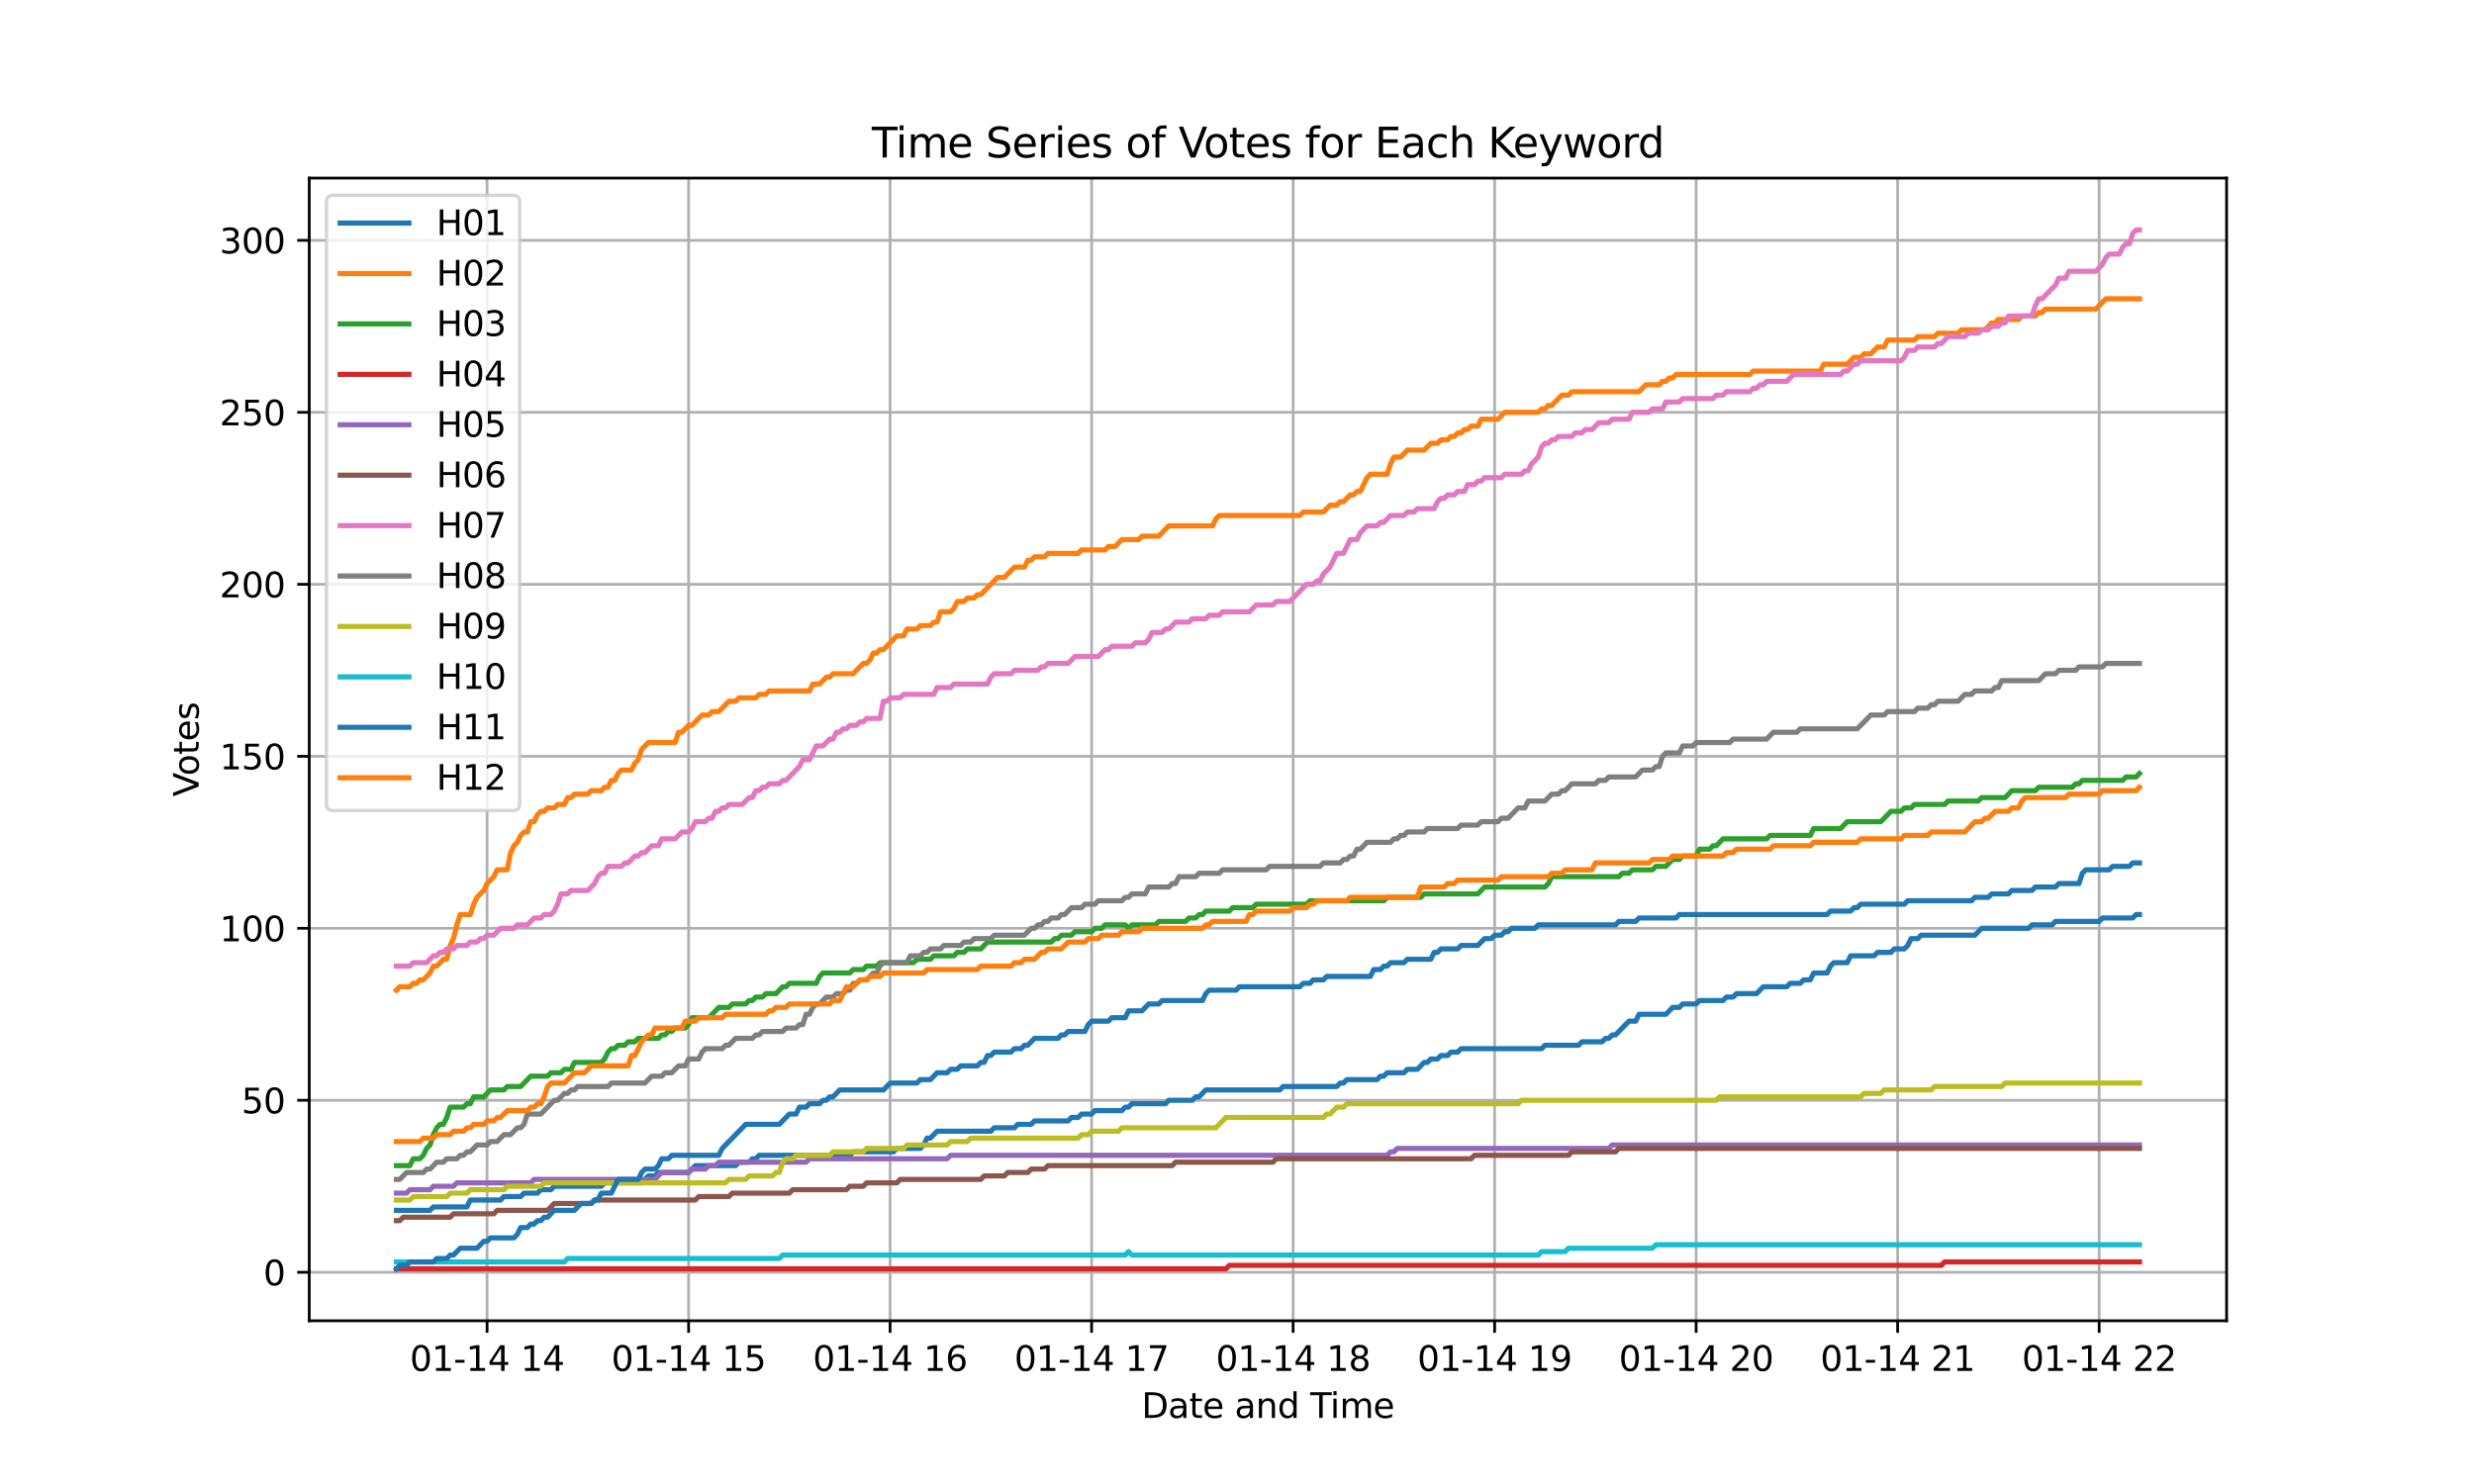 <?xml version="1.0" encoding="utf-8" standalone="no"?>
<!DOCTYPE svg PUBLIC "-//W3C//DTD SVG 1.1//EN"
  "http://www.w3.org/Graphics/SVG/1.1/DTD/svg11.dtd">
<svg xmlns:xlink="http://www.w3.org/1999/xlink" width="720pt" height="432pt" viewBox="0 0 720 432" xmlns="http://www.w3.org/2000/svg" version="1.1">
 <defs>
  <style type="text/css">*{stroke-linejoin: round; stroke-linecap: butt}</style>
 </defs>
 <g id="figure_1">
  <g id="patch_1">
   <path d="M 0 432 
L 720 432 
L 720 0 
L 0 0 
z
" style="fill: #ffffff"/>
  </g>
  <g id="axes_1">
   <g id="patch_2">
    <path d="M 90 384.48 
L 648 384.48 
L 648 51.84 
L 90 51.84 
z
" style="fill: #ffffff"/>
   </g>
   <g id="matplotlib.axis_1">
    <g id="xtick_1">
     <g id="line2d_1">
      <path d="M 141.754 384.48 
L 141.754 51.84 
" clip-path="url(#p30205bbcf6)" style="fill: none; stroke: #b0b0b0; stroke-width: 0.8; stroke-linecap: square"/>
     </g>
     <g id="line2d_2">
      <defs>
       <path id="m3a2bf81c90" d="M 0 0 
L 0 3.5 
" style="stroke: #000000; stroke-width: 0.8"/>
      </defs>
      <g>
       <use xlink:href="#m3a2bf81c90" x="141.754" y="384.48" style="stroke: #000000; stroke-width: 0.8"/>
      </g>
     </g>
     <g id="text_1">
      <!-- 01-14 14 -->
      <g transform="translate(119.273 399.078) scale(0.1 -0.1)">
       <defs>
        <path id="DejaVuSans-30" d="M 2034 4250 
Q 1547 4250 1301 3770 
Q 1056 3291 1056 2328 
Q 1056 1369 1301 889 
Q 1547 409 2034 409 
Q 2525 409 2770 889 
Q 3016 1369 3016 2328 
Q 3016 3291 2770 3770 
Q 2525 4250 2034 4250 
z
M 2034 4750 
Q 2819 4750 3233 4129 
Q 3647 3509 3647 2328 
Q 3647 1150 3233 529 
Q 2819 -91 2034 -91 
Q 1250 -91 836 529 
Q 422 1150 422 2328 
Q 422 3509 836 4129 
Q 1250 4750 2034 4750 
z
" transform="scale(0.016)"/>
        <path id="DejaVuSans-31" d="M 794 531 
L 1825 531 
L 1825 4091 
L 703 3866 
L 703 4441 
L 1819 4666 
L 2450 4666 
L 2450 531 
L 3481 531 
L 3481 0 
L 794 0 
L 794 531 
z
" transform="scale(0.016)"/>
        <path id="DejaVuSans-2d" d="M 313 2009 
L 1997 2009 
L 1997 1497 
L 313 1497 
L 313 2009 
z
" transform="scale(0.016)"/>
        <path id="DejaVuSans-34" d="M 2419 4116 
L 825 1625 
L 2419 1625 
L 2419 4116 
z
M 2253 4666 
L 3047 4666 
L 3047 1625 
L 3713 1625 
L 3713 1100 
L 3047 1100 
L 3047 0 
L 2419 0 
L 2419 1100 
L 313 1100 
L 313 1709 
L 2253 4666 
z
" transform="scale(0.016)"/>
        <path id="DejaVuSans-20" transform="scale(0.016)"/>
       </defs>
       <use xlink:href="#DejaVuSans-30"/>
       <use xlink:href="#DejaVuSans-31" transform="translate(63.623 0)"/>
       <use xlink:href="#DejaVuSans-2d" transform="translate(127.246 0)"/>
       <use xlink:href="#DejaVuSans-31" transform="translate(163.33 0)"/>
       <use xlink:href="#DejaVuSans-34" transform="translate(226.953 0)"/>
       <use xlink:href="#DejaVuSans-20" transform="translate(290.576 0)"/>
       <use xlink:href="#DejaVuSans-31" transform="translate(322.363 0)"/>
       <use xlink:href="#DejaVuSans-34" transform="translate(385.986 0)"/>
      </g>
     </g>
    </g>
    <g id="xtick_2">
     <g id="line2d_3">
      <path d="M 200.398 384.48 
L 200.398 51.84 
" clip-path="url(#p30205bbcf6)" style="fill: none; stroke: #b0b0b0; stroke-width: 0.8; stroke-linecap: square"/>
     </g>
     <g id="line2d_4">
      <g>
       <use xlink:href="#m3a2bf81c90" x="200.398" y="384.48" style="stroke: #000000; stroke-width: 0.8"/>
      </g>
     </g>
     <g id="text_2">
      <!-- 01-14 15 -->
      <g transform="translate(177.917 399.078) scale(0.1 -0.1)">
       <defs>
        <path id="DejaVuSans-35" d="M 691 4666 
L 3169 4666 
L 3169 4134 
L 1269 4134 
L 1269 2991 
Q 1406 3038 1543 3061 
Q 1681 3084 1819 3084 
Q 2600 3084 3056 2656 
Q 3513 2228 3513 1497 
Q 3513 744 3044 326 
Q 2575 -91 1722 -91 
Q 1428 -91 1123 -41 
Q 819 9 494 109 
L 494 744 
Q 775 591 1075 516 
Q 1375 441 1709 441 
Q 2250 441 2565 725 
Q 2881 1009 2881 1497 
Q 2881 1984 2565 2268 
Q 2250 2553 1709 2553 
Q 1456 2553 1204 2497 
Q 953 2441 691 2322 
L 691 4666 
z
" transform="scale(0.016)"/>
       </defs>
       <use xlink:href="#DejaVuSans-30"/>
       <use xlink:href="#DejaVuSans-31" transform="translate(63.623 0)"/>
       <use xlink:href="#DejaVuSans-2d" transform="translate(127.246 0)"/>
       <use xlink:href="#DejaVuSans-31" transform="translate(163.33 0)"/>
       <use xlink:href="#DejaVuSans-34" transform="translate(226.953 0)"/>
       <use xlink:href="#DejaVuSans-20" transform="translate(290.576 0)"/>
       <use xlink:href="#DejaVuSans-31" transform="translate(322.363 0)"/>
       <use xlink:href="#DejaVuSans-35" transform="translate(385.986 0)"/>
      </g>
     </g>
    </g>
    <g id="xtick_3">
     <g id="line2d_5">
      <path d="M 259.042 384.48 
L 259.042 51.84 
" clip-path="url(#p30205bbcf6)" style="fill: none; stroke: #b0b0b0; stroke-width: 0.8; stroke-linecap: square"/>
     </g>
     <g id="line2d_6">
      <g>
       <use xlink:href="#m3a2bf81c90" x="259.042" y="384.48" style="stroke: #000000; stroke-width: 0.8"/>
      </g>
     </g>
     <g id="text_3">
      <!-- 01-14 16 -->
      <g transform="translate(236.562 399.078) scale(0.1 -0.1)">
       <defs>
        <path id="DejaVuSans-36" d="M 2113 2584 
Q 1688 2584 1439 2293 
Q 1191 2003 1191 1497 
Q 1191 994 1439 701 
Q 1688 409 2113 409 
Q 2538 409 2786 701 
Q 3034 994 3034 1497 
Q 3034 2003 2786 2293 
Q 2538 2584 2113 2584 
z
M 3366 4563 
L 3366 3988 
Q 3128 4100 2886 4159 
Q 2644 4219 2406 4219 
Q 1781 4219 1451 3797 
Q 1122 3375 1075 2522 
Q 1259 2794 1537 2939 
Q 1816 3084 2150 3084 
Q 2853 3084 3261 2657 
Q 3669 2231 3669 1497 
Q 3669 778 3244 343 
Q 2819 -91 2113 -91 
Q 1303 -91 875 529 
Q 447 1150 447 2328 
Q 447 3434 972 4092 
Q 1497 4750 2381 4750 
Q 2619 4750 2861 4703 
Q 3103 4656 3366 4563 
z
" transform="scale(0.016)"/>
       </defs>
       <use xlink:href="#DejaVuSans-30"/>
       <use xlink:href="#DejaVuSans-31" transform="translate(63.623 0)"/>
       <use xlink:href="#DejaVuSans-2d" transform="translate(127.246 0)"/>
       <use xlink:href="#DejaVuSans-31" transform="translate(163.33 0)"/>
       <use xlink:href="#DejaVuSans-34" transform="translate(226.953 0)"/>
       <use xlink:href="#DejaVuSans-20" transform="translate(290.576 0)"/>
       <use xlink:href="#DejaVuSans-31" transform="translate(322.363 0)"/>
       <use xlink:href="#DejaVuSans-36" transform="translate(385.986 0)"/>
      </g>
     </g>
    </g>
    <g id="xtick_4">
     <g id="line2d_7">
      <path d="M 317.686 384.48 
L 317.686 51.84 
" clip-path="url(#p30205bbcf6)" style="fill: none; stroke: #b0b0b0; stroke-width: 0.8; stroke-linecap: square"/>
     </g>
     <g id="line2d_8">
      <g>
       <use xlink:href="#m3a2bf81c90" x="317.686" y="384.48" style="stroke: #000000; stroke-width: 0.8"/>
      </g>
     </g>
     <g id="text_4">
      <!-- 01-14 17 -->
      <g transform="translate(295.206 399.078) scale(0.1 -0.1)">
       <defs>
        <path id="DejaVuSans-37" d="M 525 4666 
L 3525 4666 
L 3525 4397 
L 1831 0 
L 1172 0 
L 2766 4134 
L 525 4134 
L 525 4666 
z
" transform="scale(0.016)"/>
       </defs>
       <use xlink:href="#DejaVuSans-30"/>
       <use xlink:href="#DejaVuSans-31" transform="translate(63.623 0)"/>
       <use xlink:href="#DejaVuSans-2d" transform="translate(127.246 0)"/>
       <use xlink:href="#DejaVuSans-31" transform="translate(163.33 0)"/>
       <use xlink:href="#DejaVuSans-34" transform="translate(226.953 0)"/>
       <use xlink:href="#DejaVuSans-20" transform="translate(290.576 0)"/>
       <use xlink:href="#DejaVuSans-31" transform="translate(322.363 0)"/>
       <use xlink:href="#DejaVuSans-37" transform="translate(385.986 0)"/>
      </g>
     </g>
    </g>
    <g id="xtick_5">
     <g id="line2d_9">
      <path d="M 376.331 384.48 
L 376.331 51.84 
" clip-path="url(#p30205bbcf6)" style="fill: none; stroke: #b0b0b0; stroke-width: 0.8; stroke-linecap: square"/>
     </g>
     <g id="line2d_10">
      <g>
       <use xlink:href="#m3a2bf81c90" x="376.331" y="384.48" style="stroke: #000000; stroke-width: 0.8"/>
      </g>
     </g>
     <g id="text_5">
      <!-- 01-14 18 -->
      <g transform="translate(353.85 399.078) scale(0.1 -0.1)">
       <defs>
        <path id="DejaVuSans-38" d="M 2034 2216 
Q 1584 2216 1326 1975 
Q 1069 1734 1069 1313 
Q 1069 891 1326 650 
Q 1584 409 2034 409 
Q 2484 409 2743 651 
Q 3003 894 3003 1313 
Q 3003 1734 2745 1975 
Q 2488 2216 2034 2216 
z
M 1403 2484 
Q 997 2584 770 2862 
Q 544 3141 544 3541 
Q 544 4100 942 4425 
Q 1341 4750 2034 4750 
Q 2731 4750 3128 4425 
Q 3525 4100 3525 3541 
Q 3525 3141 3298 2862 
Q 3072 2584 2669 2484 
Q 3125 2378 3379 2068 
Q 3634 1759 3634 1313 
Q 3634 634 3220 271 
Q 2806 -91 2034 -91 
Q 1263 -91 848 271 
Q 434 634 434 1313 
Q 434 1759 690 2068 
Q 947 2378 1403 2484 
z
M 1172 3481 
Q 1172 3119 1398 2916 
Q 1625 2713 2034 2713 
Q 2441 2713 2670 2916 
Q 2900 3119 2900 3481 
Q 2900 3844 2670 4047 
Q 2441 4250 2034 4250 
Q 1625 4250 1398 4047 
Q 1172 3844 1172 3481 
z
" transform="scale(0.016)"/>
       </defs>
       <use xlink:href="#DejaVuSans-30"/>
       <use xlink:href="#DejaVuSans-31" transform="translate(63.623 0)"/>
       <use xlink:href="#DejaVuSans-2d" transform="translate(127.246 0)"/>
       <use xlink:href="#DejaVuSans-31" transform="translate(163.33 0)"/>
       <use xlink:href="#DejaVuSans-34" transform="translate(226.953 0)"/>
       <use xlink:href="#DejaVuSans-20" transform="translate(290.576 0)"/>
       <use xlink:href="#DejaVuSans-31" transform="translate(322.363 0)"/>
       <use xlink:href="#DejaVuSans-38" transform="translate(385.986 0)"/>
      </g>
     </g>
    </g>
    <g id="xtick_6">
     <g id="line2d_11">
      <path d="M 434.975 384.48 
L 434.975 51.84 
" clip-path="url(#p30205bbcf6)" style="fill: none; stroke: #b0b0b0; stroke-width: 0.8; stroke-linecap: square"/>
     </g>
     <g id="line2d_12">
      <g>
       <use xlink:href="#m3a2bf81c90" x="434.975" y="384.48" style="stroke: #000000; stroke-width: 0.8"/>
      </g>
     </g>
     <g id="text_6">
      <!-- 01-14 19 -->
      <g transform="translate(412.494 399.078) scale(0.1 -0.1)">
       <defs>
        <path id="DejaVuSans-39" d="M 703 97 
L 703 672 
Q 941 559 1184 500 
Q 1428 441 1663 441 
Q 2288 441 2617 861 
Q 2947 1281 2994 2138 
Q 2813 1869 2534 1725 
Q 2256 1581 1919 1581 
Q 1219 1581 811 2004 
Q 403 2428 403 3163 
Q 403 3881 828 4315 
Q 1253 4750 1959 4750 
Q 2769 4750 3195 4129 
Q 3622 3509 3622 2328 
Q 3622 1225 3098 567 
Q 2575 -91 1691 -91 
Q 1453 -91 1209 -44 
Q 966 3 703 97 
z
M 1959 2075 
Q 2384 2075 2632 2365 
Q 2881 2656 2881 3163 
Q 2881 3666 2632 3958 
Q 2384 4250 1959 4250 
Q 1534 4250 1286 3958 
Q 1038 3666 1038 3163 
Q 1038 2656 1286 2365 
Q 1534 2075 1959 2075 
z
" transform="scale(0.016)"/>
       </defs>
       <use xlink:href="#DejaVuSans-30"/>
       <use xlink:href="#DejaVuSans-31" transform="translate(63.623 0)"/>
       <use xlink:href="#DejaVuSans-2d" transform="translate(127.246 0)"/>
       <use xlink:href="#DejaVuSans-31" transform="translate(163.33 0)"/>
       <use xlink:href="#DejaVuSans-34" transform="translate(226.953 0)"/>
       <use xlink:href="#DejaVuSans-20" transform="translate(290.576 0)"/>
       <use xlink:href="#DejaVuSans-31" transform="translate(322.363 0)"/>
       <use xlink:href="#DejaVuSans-39" transform="translate(385.986 0)"/>
      </g>
     </g>
    </g>
    <g id="xtick_7">
     <g id="line2d_13">
      <path d="M 493.619 384.48 
L 493.619 51.84 
" clip-path="url(#p30205bbcf6)" style="fill: none; stroke: #b0b0b0; stroke-width: 0.8; stroke-linecap: square"/>
     </g>
     <g id="line2d_14">
      <g>
       <use xlink:href="#m3a2bf81c90" x="493.619" y="384.48" style="stroke: #000000; stroke-width: 0.8"/>
      </g>
     </g>
     <g id="text_7">
      <!-- 01-14 20 -->
      <g transform="translate(471.139 399.078) scale(0.1 -0.1)">
       <defs>
        <path id="DejaVuSans-32" d="M 1228 531 
L 3431 531 
L 3431 0 
L 469 0 
L 469 531 
Q 828 903 1448 1529 
Q 2069 2156 2228 2338 
Q 2531 2678 2651 2914 
Q 2772 3150 2772 3378 
Q 2772 3750 2511 3984 
Q 2250 4219 1831 4219 
Q 1534 4219 1204 4116 
Q 875 4013 500 3803 
L 500 4441 
Q 881 4594 1212 4672 
Q 1544 4750 1819 4750 
Q 2544 4750 2975 4387 
Q 3406 4025 3406 3419 
Q 3406 3131 3298 2873 
Q 3191 2616 2906 2266 
Q 2828 2175 2409 1742 
Q 1991 1309 1228 531 
z
" transform="scale(0.016)"/>
       </defs>
       <use xlink:href="#DejaVuSans-30"/>
       <use xlink:href="#DejaVuSans-31" transform="translate(63.623 0)"/>
       <use xlink:href="#DejaVuSans-2d" transform="translate(127.246 0)"/>
       <use xlink:href="#DejaVuSans-31" transform="translate(163.33 0)"/>
       <use xlink:href="#DejaVuSans-34" transform="translate(226.953 0)"/>
       <use xlink:href="#DejaVuSans-20" transform="translate(290.576 0)"/>
       <use xlink:href="#DejaVuSans-32" transform="translate(322.363 0)"/>
       <use xlink:href="#DejaVuSans-30" transform="translate(385.986 0)"/>
      </g>
     </g>
    </g>
    <g id="xtick_8">
     <g id="line2d_15">
      <path d="M 552.263 384.48 
L 552.263 51.84 
" clip-path="url(#p30205bbcf6)" style="fill: none; stroke: #b0b0b0; stroke-width: 0.8; stroke-linecap: square"/>
     </g>
     <g id="line2d_16">
      <g>
       <use xlink:href="#m3a2bf81c90" x="552.263" y="384.48" style="stroke: #000000; stroke-width: 0.8"/>
      </g>
     </g>
     <g id="text_8">
      <!-- 01-14 21 -->
      <g transform="translate(529.783 399.078) scale(0.1 -0.1)">
       <use xlink:href="#DejaVuSans-30"/>
       <use xlink:href="#DejaVuSans-31" transform="translate(63.623 0)"/>
       <use xlink:href="#DejaVuSans-2d" transform="translate(127.246 0)"/>
       <use xlink:href="#DejaVuSans-31" transform="translate(163.33 0)"/>
       <use xlink:href="#DejaVuSans-34" transform="translate(226.953 0)"/>
       <use xlink:href="#DejaVuSans-20" transform="translate(290.576 0)"/>
       <use xlink:href="#DejaVuSans-32" transform="translate(322.363 0)"/>
       <use xlink:href="#DejaVuSans-31" transform="translate(385.986 0)"/>
      </g>
     </g>
    </g>
    <g id="xtick_9">
     <g id="line2d_17">
      <path d="M 610.908 384.48 
L 610.908 51.84 
" clip-path="url(#p30205bbcf6)" style="fill: none; stroke: #b0b0b0; stroke-width: 0.8; stroke-linecap: square"/>
     </g>
     <g id="line2d_18">
      <g>
       <use xlink:href="#m3a2bf81c90" x="610.908" y="384.48" style="stroke: #000000; stroke-width: 0.8"/>
      </g>
     </g>
     <g id="text_9">
      <!-- 01-14 22 -->
      <g transform="translate(588.427 399.078) scale(0.1 -0.1)">
       <use xlink:href="#DejaVuSans-30"/>
       <use xlink:href="#DejaVuSans-31" transform="translate(63.623 0)"/>
       <use xlink:href="#DejaVuSans-2d" transform="translate(127.246 0)"/>
       <use xlink:href="#DejaVuSans-31" transform="translate(163.33 0)"/>
       <use xlink:href="#DejaVuSans-34" transform="translate(226.953 0)"/>
       <use xlink:href="#DejaVuSans-20" transform="translate(290.576 0)"/>
       <use xlink:href="#DejaVuSans-32" transform="translate(322.363 0)"/>
       <use xlink:href="#DejaVuSans-32" transform="translate(385.986 0)"/>
      </g>
     </g>
    </g>
    <g id="text_10">
     <!-- Date and Time -->
     <g transform="translate(332.23 412.757) scale(0.1 -0.1)">
      <defs>
       <path id="DejaVuSans-44" d="M 1259 4147 
L 1259 519 
L 2022 519 
Q 2988 519 3436 956 
Q 3884 1394 3884 2338 
Q 3884 3275 3436 3711 
Q 2988 4147 2022 4147 
L 1259 4147 
z
M 628 4666 
L 1925 4666 
Q 3281 4666 3915 4102 
Q 4550 3538 4550 2338 
Q 4550 1131 3912 565 
Q 3275 0 1925 0 
L 628 0 
L 628 4666 
z
" transform="scale(0.016)"/>
       <path id="DejaVuSans-61" d="M 2194 1759 
Q 1497 1759 1228 1600 
Q 959 1441 959 1056 
Q 959 750 1161 570 
Q 1363 391 1709 391 
Q 2188 391 2477 730 
Q 2766 1069 2766 1631 
L 2766 1759 
L 2194 1759 
z
M 3341 1997 
L 3341 0 
L 2766 0 
L 2766 531 
Q 2569 213 2275 61 
Q 1981 -91 1556 -91 
Q 1019 -91 701 211 
Q 384 513 384 1019 
Q 384 1609 779 1909 
Q 1175 2209 1959 2209 
L 2766 2209 
L 2766 2266 
Q 2766 2663 2505 2880 
Q 2244 3097 1772 3097 
Q 1472 3097 1187 3025 
Q 903 2953 641 2809 
L 641 3341 
Q 956 3463 1253 3523 
Q 1550 3584 1831 3584 
Q 2591 3584 2966 3190 
Q 3341 2797 3341 1997 
z
" transform="scale(0.016)"/>
       <path id="DejaVuSans-74" d="M 1172 4494 
L 1172 3500 
L 2356 3500 
L 2356 3053 
L 1172 3053 
L 1172 1153 
Q 1172 725 1289 603 
Q 1406 481 1766 481 
L 2356 481 
L 2356 0 
L 1766 0 
Q 1100 0 847 248 
Q 594 497 594 1153 
L 594 3053 
L 172 3053 
L 172 3500 
L 594 3500 
L 594 4494 
L 1172 4494 
z
" transform="scale(0.016)"/>
       <path id="DejaVuSans-65" d="M 3597 1894 
L 3597 1613 
L 953 1613 
Q 991 1019 1311 708 
Q 1631 397 2203 397 
Q 2534 397 2845 478 
Q 3156 559 3463 722 
L 3463 178 
Q 3153 47 2828 -22 
Q 2503 -91 2169 -91 
Q 1331 -91 842 396 
Q 353 884 353 1716 
Q 353 2575 817 3079 
Q 1281 3584 2069 3584 
Q 2775 3584 3186 3129 
Q 3597 2675 3597 1894 
z
M 3022 2063 
Q 3016 2534 2758 2815 
Q 2500 3097 2075 3097 
Q 1594 3097 1305 2825 
Q 1016 2553 972 2059 
L 3022 2063 
z
" transform="scale(0.016)"/>
       <path id="DejaVuSans-6e" d="M 3513 2113 
L 3513 0 
L 2938 0 
L 2938 2094 
Q 2938 2591 2744 2837 
Q 2550 3084 2163 3084 
Q 1697 3084 1428 2787 
Q 1159 2491 1159 1978 
L 1159 0 
L 581 0 
L 581 3500 
L 1159 3500 
L 1159 2956 
Q 1366 3272 1645 3428 
Q 1925 3584 2291 3584 
Q 2894 3584 3203 3211 
Q 3513 2838 3513 2113 
z
" transform="scale(0.016)"/>
       <path id="DejaVuSans-64" d="M 2906 2969 
L 2906 4863 
L 3481 4863 
L 3481 0 
L 2906 0 
L 2906 525 
Q 2725 213 2448 61 
Q 2172 -91 1784 -91 
Q 1150 -91 751 415 
Q 353 922 353 1747 
Q 353 2572 751 3078 
Q 1150 3584 1784 3584 
Q 2172 3584 2448 3432 
Q 2725 3281 2906 2969 
z
M 947 1747 
Q 947 1113 1208 752 
Q 1469 391 1925 391 
Q 2381 391 2643 752 
Q 2906 1113 2906 1747 
Q 2906 2381 2643 2742 
Q 2381 3103 1925 3103 
Q 1469 3103 1208 2742 
Q 947 2381 947 1747 
z
" transform="scale(0.016)"/>
       <path id="DejaVuSans-54" d="M -19 4666 
L 3928 4666 
L 3928 4134 
L 2272 4134 
L 2272 0 
L 1638 0 
L 1638 4134 
L -19 4134 
L -19 4666 
z
" transform="scale(0.016)"/>
       <path id="DejaVuSans-69" d="M 603 3500 
L 1178 3500 
L 1178 0 
L 603 0 
L 603 3500 
z
M 603 4863 
L 1178 4863 
L 1178 4134 
L 603 4134 
L 603 4863 
z
" transform="scale(0.016)"/>
       <path id="DejaVuSans-6d" d="M 3328 2828 
Q 3544 3216 3844 3400 
Q 4144 3584 4550 3584 
Q 5097 3584 5394 3201 
Q 5691 2819 5691 2113 
L 5691 0 
L 5113 0 
L 5113 2094 
Q 5113 2597 4934 2840 
Q 4756 3084 4391 3084 
Q 3944 3084 3684 2787 
Q 3425 2491 3425 1978 
L 3425 0 
L 2847 0 
L 2847 2094 
Q 2847 2600 2669 2842 
Q 2491 3084 2119 3084 
Q 1678 3084 1418 2786 
Q 1159 2488 1159 1978 
L 1159 0 
L 581 0 
L 581 3500 
L 1159 3500 
L 1159 2956 
Q 1356 3278 1631 3431 
Q 1906 3584 2284 3584 
Q 2666 3584 2933 3390 
Q 3200 3197 3328 2828 
z
" transform="scale(0.016)"/>
      </defs>
      <use xlink:href="#DejaVuSans-44"/>
      <use xlink:href="#DejaVuSans-61" transform="translate(77.002 0)"/>
      <use xlink:href="#DejaVuSans-74" transform="translate(138.281 0)"/>
      <use xlink:href="#DejaVuSans-65" transform="translate(177.49 0)"/>
      <use xlink:href="#DejaVuSans-20" transform="translate(239.014 0)"/>
      <use xlink:href="#DejaVuSans-61" transform="translate(270.801 0)"/>
      <use xlink:href="#DejaVuSans-6e" transform="translate(332.08 0)"/>
      <use xlink:href="#DejaVuSans-64" transform="translate(395.459 0)"/>
      <use xlink:href="#DejaVuSans-20" transform="translate(458.936 0)"/>
      <use xlink:href="#DejaVuSans-54" transform="translate(490.723 0)"/>
      <use xlink:href="#DejaVuSans-69" transform="translate(548.682 0)"/>
      <use xlink:href="#DejaVuSans-6d" transform="translate(576.465 0)"/>
      <use xlink:href="#DejaVuSans-65" transform="translate(673.877 0)"/>
     </g>
    </g>
   </g>
   <g id="matplotlib.axis_2">
    <g id="ytick_1">
     <g id="line2d_19">
      <path d="M 90 370.361 
L 648 370.361 
" clip-path="url(#p30205bbcf6)" style="fill: none; stroke: #b0b0b0; stroke-width: 0.8; stroke-linecap: square"/>
     </g>
     <g id="line2d_20">
      <defs>
       <path id="mc3dc2001db" d="M 0 0 
L -3.5 0 
" style="stroke: #000000; stroke-width: 0.8"/>
      </defs>
      <g>
       <use xlink:href="#mc3dc2001db" x="90" y="370.361" style="stroke: #000000; stroke-width: 0.8"/>
      </g>
     </g>
     <g id="text_11">
      <!-- 0 -->
      <g transform="translate(76.638 374.161) scale(0.1 -0.1)">
       <use xlink:href="#DejaVuSans-30"/>
      </g>
     </g>
    </g>
    <g id="ytick_2">
     <g id="line2d_21">
      <path d="M 90 320.295 
L 648 320.295 
" clip-path="url(#p30205bbcf6)" style="fill: none; stroke: #b0b0b0; stroke-width: 0.8; stroke-linecap: square"/>
     </g>
     <g id="line2d_22">
      <g>
       <use xlink:href="#mc3dc2001db" x="90" y="320.295" style="stroke: #000000; stroke-width: 0.8"/>
      </g>
     </g>
     <g id="text_12">
      <!-- 50 -->
      <g transform="translate(70.275 324.094) scale(0.1 -0.1)">
       <use xlink:href="#DejaVuSans-35"/>
       <use xlink:href="#DejaVuSans-30" transform="translate(63.623 0)"/>
      </g>
     </g>
    </g>
    <g id="ytick_3">
     <g id="line2d_23">
      <path d="M 90 270.229 
L 648 270.229 
" clip-path="url(#p30205bbcf6)" style="fill: none; stroke: #b0b0b0; stroke-width: 0.8; stroke-linecap: square"/>
     </g>
     <g id="line2d_24">
      <g>
       <use xlink:href="#mc3dc2001db" x="90" y="270.229" style="stroke: #000000; stroke-width: 0.8"/>
      </g>
     </g>
     <g id="text_13">
      <!-- 100 -->
      <g transform="translate(63.913 274.028) scale(0.1 -0.1)">
       <use xlink:href="#DejaVuSans-31"/>
       <use xlink:href="#DejaVuSans-30" transform="translate(63.623 0)"/>
       <use xlink:href="#DejaVuSans-30" transform="translate(127.246 0)"/>
      </g>
     </g>
    </g>
    <g id="ytick_4">
     <g id="line2d_25">
      <path d="M 90 220.163 
L 648 220.163 
" clip-path="url(#p30205bbcf6)" style="fill: none; stroke: #b0b0b0; stroke-width: 0.8; stroke-linecap: square"/>
     </g>
     <g id="line2d_26">
      <g>
       <use xlink:href="#mc3dc2001db" x="90" y="220.163" style="stroke: #000000; stroke-width: 0.8"/>
      </g>
     </g>
     <g id="text_14">
      <!-- 150 -->
      <g transform="translate(63.913 223.962) scale(0.1 -0.1)">
       <use xlink:href="#DejaVuSans-31"/>
       <use xlink:href="#DejaVuSans-35" transform="translate(63.623 0)"/>
       <use xlink:href="#DejaVuSans-30" transform="translate(127.246 0)"/>
      </g>
     </g>
    </g>
    <g id="ytick_5">
     <g id="line2d_27">
      <path d="M 90 170.096 
L 648 170.096 
" clip-path="url(#p30205bbcf6)" style="fill: none; stroke: #b0b0b0; stroke-width: 0.8; stroke-linecap: square"/>
     </g>
     <g id="line2d_28">
      <g>
       <use xlink:href="#mc3dc2001db" x="90" y="170.096" style="stroke: #000000; stroke-width: 0.8"/>
      </g>
     </g>
     <g id="text_15">
      <!-- 200 -->
      <g transform="translate(63.913 173.896) scale(0.1 -0.1)">
       <use xlink:href="#DejaVuSans-32"/>
       <use xlink:href="#DejaVuSans-30" transform="translate(63.623 0)"/>
       <use xlink:href="#DejaVuSans-30" transform="translate(127.246 0)"/>
      </g>
     </g>
    </g>
    <g id="ytick_6">
     <g id="line2d_29">
      <path d="M 90 120.03 
L 648 120.03 
" clip-path="url(#p30205bbcf6)" style="fill: none; stroke: #b0b0b0; stroke-width: 0.8; stroke-linecap: square"/>
     </g>
     <g id="line2d_30">
      <g>
       <use xlink:href="#mc3dc2001db" x="90" y="120.03" style="stroke: #000000; stroke-width: 0.8"/>
      </g>
     </g>
     <g id="text_16">
      <!-- 250 -->
      <g transform="translate(63.913 123.829) scale(0.1 -0.1)">
       <use xlink:href="#DejaVuSans-32"/>
       <use xlink:href="#DejaVuSans-35" transform="translate(63.623 0)"/>
       <use xlink:href="#DejaVuSans-30" transform="translate(127.246 0)"/>
      </g>
     </g>
    </g>
    <g id="ytick_7">
     <g id="line2d_31">
      <path d="M 90 69.964 
L 648 69.964 
" clip-path="url(#p30205bbcf6)" style="fill: none; stroke: #b0b0b0; stroke-width: 0.8; stroke-linecap: square"/>
     </g>
     <g id="line2d_32">
      <g>
       <use xlink:href="#mc3dc2001db" x="90" y="69.964" style="stroke: #000000; stroke-width: 0.8"/>
      </g>
     </g>
     <g id="text_17">
      <!-- 300 -->
      <g transform="translate(63.913 73.763) scale(0.1 -0.1)">
       <defs>
        <path id="DejaVuSans-33" d="M 2597 2516 
Q 3050 2419 3304 2112 
Q 3559 1806 3559 1356 
Q 3559 666 3084 287 
Q 2609 -91 1734 -91 
Q 1441 -91 1130 -33 
Q 819 25 488 141 
L 488 750 
Q 750 597 1062 519 
Q 1375 441 1716 441 
Q 2309 441 2620 675 
Q 2931 909 2931 1356 
Q 2931 1769 2642 2001 
Q 2353 2234 1838 2234 
L 1294 2234 
L 1294 2753 
L 1863 2753 
Q 2328 2753 2575 2939 
Q 2822 3125 2822 3475 
Q 2822 3834 2567 4026 
Q 2313 4219 1838 4219 
Q 1578 4219 1281 4162 
Q 984 4106 628 3988 
L 628 4550 
Q 988 4650 1302 4700 
Q 1616 4750 1894 4750 
Q 2613 4750 3031 4423 
Q 3450 4097 3450 3541 
Q 3450 3153 3228 2886 
Q 3006 2619 2597 2516 
z
" transform="scale(0.016)"/>
       </defs>
       <use xlink:href="#DejaVuSans-33"/>
       <use xlink:href="#DejaVuSans-30" transform="translate(63.623 0)"/>
       <use xlink:href="#DejaVuSans-30" transform="translate(127.246 0)"/>
      </g>
     </g>
    </g>
    <g id="text_18">
     <!-- Votes -->
     <g transform="translate(57.833 231.894) rotate(-90) scale(0.1 -0.1)">
      <defs>
       <path id="DejaVuSans-56" d="M 1831 0 
L 50 4666 
L 709 4666 
L 2188 738 
L 3669 4666 
L 4325 4666 
L 2547 0 
L 1831 0 
z
" transform="scale(0.016)"/>
       <path id="DejaVuSans-6f" d="M 1959 3097 
Q 1497 3097 1228 2736 
Q 959 2375 959 1747 
Q 959 1119 1226 758 
Q 1494 397 1959 397 
Q 2419 397 2687 759 
Q 2956 1122 2956 1747 
Q 2956 2369 2687 2733 
Q 2419 3097 1959 3097 
z
M 1959 3584 
Q 2709 3584 3137 3096 
Q 3566 2609 3566 1747 
Q 3566 888 3137 398 
Q 2709 -91 1959 -91 
Q 1206 -91 779 398 
Q 353 888 353 1747 
Q 353 2609 779 3096 
Q 1206 3584 1959 3584 
z
" transform="scale(0.016)"/>
       <path id="DejaVuSans-73" d="M 2834 3397 
L 2834 2853 
Q 2591 2978 2328 3040 
Q 2066 3103 1784 3103 
Q 1356 3103 1142 2972 
Q 928 2841 928 2578 
Q 928 2378 1081 2264 
Q 1234 2150 1697 2047 
L 1894 2003 
Q 2506 1872 2764 1633 
Q 3022 1394 3022 966 
Q 3022 478 2636 193 
Q 2250 -91 1575 -91 
Q 1294 -91 989 -36 
Q 684 19 347 128 
L 347 722 
Q 666 556 975 473 
Q 1284 391 1588 391 
Q 1994 391 2212 530 
Q 2431 669 2431 922 
Q 2431 1156 2273 1281 
Q 2116 1406 1581 1522 
L 1381 1569 
Q 847 1681 609 1914 
Q 372 2147 372 2553 
Q 372 3047 722 3315 
Q 1072 3584 1716 3584 
Q 2034 3584 2315 3537 
Q 2597 3491 2834 3397 
z
" transform="scale(0.016)"/>
      </defs>
      <use xlink:href="#DejaVuSans-56"/>
      <use xlink:href="#DejaVuSans-6f" transform="translate(60.658 0)"/>
      <use xlink:href="#DejaVuSans-74" transform="translate(121.84 0)"/>
      <use xlink:href="#DejaVuSans-65" transform="translate(161.049 0)"/>
      <use xlink:href="#DejaVuSans-73" transform="translate(222.572 0)"/>
     </g>
    </g>
   </g>
   <g id="line2d_33">
    <path d="M 115.364 352.337 
L 125.138 352.337 
L 126.115 351.336 
L 135.889 351.336 
L 136.867 349.334 
L 145.663 349.334 
L 146.641 348.332 
L 151.528 348.332 
L 152.505 347.331 
L 156.415 347.331 
L 157.392 346.33 
L 160.324 346.33 
L 161.302 345.328 
L 174.985 345.328 
L 175.963 344.327 
L 186.714 344.327 
L 188.669 342.324 
L 190.624 342.324 
L 191.601 341.323 
L 200.398 341.323 
L 202.353 339.32 
L 214.081 339.32 
L 215.059 338.319 
L 217.991 338.319 
L 218.968 337.318 
L 219.946 337.318 
L 220.923 336.316 
L 247.313 336.316 
L 248.291 335.315 
L 260.019 335.315 
L 260.997 334.314 
L 267.839 334.314 
L 268.816 333.312 
L 269.793 331.31 
L 270.771 331.31 
L 272.726 329.307 
L 288.364 329.307 
L 289.342 328.306 
L 295.206 328.306 
L 296.183 327.304 
L 300.093 327.304 
L 301.07 326.303 
L 310.844 326.303 
L 311.822 325.302 
L 313.777 325.302 
L 314.754 324.3 
L 317.686 324.3 
L 318.664 323.299 
L 326.483 323.299 
L 327.46 322.298 
L 328.438 322.298 
L 329.415 321.296 
L 339.189 321.296 
L 340.167 320.295 
L 347.008 320.295 
L 347.986 319.294 
L 348.963 319.294 
L 350.918 317.291 
L 372.421 317.291 
L 373.398 316.29 
L 389.037 316.29 
L 390.014 315.288 
L 390.992 315.288 
L 391.969 314.287 
L 400.766 314.287 
L 401.743 313.286 
L 402.72 313.286 
L 403.698 312.285 
L 408.585 312.285 
L 409.562 311.283 
L 412.494 311.283 
L 414.449 309.281 
L 415.427 309.281 
L 416.404 308.279 
L 418.359 308.279 
L 419.336 307.278 
L 421.291 307.278 
L 422.269 306.277 
L 424.223 306.277 
L 425.201 305.275 
L 448.658 305.275 
L 449.636 304.274 
L 459.41 304.274 
L 460.387 303.273 
L 466.252 303.273 
L 467.229 302.271 
L 468.207 302.271 
L 469.184 301.27 
L 470.161 301.27 
L 474.071 297.265 
L 476.026 297.265 
L 477.003 295.262 
L 484.822 295.262 
L 486.777 293.259 
L 488.732 293.259 
L 489.709 292.258 
L 493.619 292.258 
L 494.596 291.257 
L 501.438 291.257 
L 502.416 290.255 
L 504.37 290.255 
L 505.348 289.254 
L 511.212 289.254 
L 513.167 287.251 
L 520.009 287.251 
L 520.986 286.25 
L 523.919 286.25 
L 524.896 285.249 
L 526.851 285.249 
L 527.828 283.246 
L 531.738 283.246 
L 532.715 281.243 
L 533.693 280.242 
L 537.602 280.242 
L 538.58 278.239 
L 545.421 278.239 
L 546.399 277.238 
L 550.308 277.238 
L 551.286 276.237 
L 554.218 276.237 
L 555.195 275.235 
L 556.173 273.233 
L 558.128 273.233 
L 559.105 272.232 
L 574.744 272.232 
L 576.698 270.229 
L 590.382 270.229 
L 591.359 269.228 
L 597.224 269.228 
L 598.201 268.226 
L 610.908 268.226 
L 611.885 267.225 
L 620.682 267.225 
L 621.659 266.224 
L 622.636 266.224 
L 622.636 266.224 
" clip-path="url(#p30205bbcf6)" style="fill: none; stroke: #1f77b4; stroke-width: 1.5; stroke-linecap: square"/>
   </g>
   <g id="line2d_34">
    <path d="M 115.364 288.253 
L 116.341 287.251 
L 119.273 287.251 
L 120.251 286.25 
L 121.228 286.25 
L 122.205 285.249 
L 123.183 285.249 
L 125.138 283.246 
L 126.115 281.243 
L 127.092 281.243 
L 129.047 279.241 
L 130.025 279.241 
L 131.002 275.235 
L 131.98 273.233 
L 132.957 269.228 
L 133.934 266.224 
L 136.867 266.224 
L 137.844 263.22 
L 138.821 261.217 
L 140.776 259.214 
L 141.754 257.212 
L 143.708 255.209 
L 144.686 253.206 
L 147.618 253.206 
L 148.595 248.2 
L 149.573 246.197 
L 150.55 245.196 
L 151.528 243.193 
L 152.505 242.192 
L 153.482 242.192 
L 154.46 239.188 
L 155.437 239.188 
L 156.415 237.185 
L 157.392 236.184 
L 158.369 236.184 
L 159.347 235.183 
L 161.302 235.183 
L 162.279 234.181 
L 164.234 234.181 
L 165.211 232.179 
L 166.189 232.179 
L 167.166 231.177 
L 171.076 231.177 
L 172.053 230.176 
L 174.985 230.176 
L 175.963 229.175 
L 176.94 229.175 
L 177.917 227.172 
L 178.895 227.172 
L 179.872 225.169 
L 180.85 224.168 
L 183.782 224.168 
L 184.759 222.165 
L 185.737 221.164 
L 186.714 218.16 
L 188.669 216.157 
L 196.488 216.157 
L 197.466 213.153 
L 198.443 213.153 
L 200.398 211.151 
L 201.375 211.151 
L 204.307 208.147 
L 206.262 208.147 
L 207.24 207.145 
L 209.194 207.145 
L 212.127 204.141 
L 214.081 204.141 
L 215.059 203.14 
L 219.946 203.14 
L 220.923 202.139 
L 222.878 202.139 
L 223.855 201.137 
L 235.584 201.137 
L 236.562 199.135 
L 238.517 199.135 
L 240.471 197.132 
L 241.449 197.132 
L 242.426 196.131 
L 248.291 196.131 
L 251.223 193.127 
L 252.2 193.127 
L 253.178 192.126 
L 254.155 190.123 
L 255.132 190.123 
L 256.11 189.122 
L 257.087 189.122 
L 260.997 185.116 
L 262.952 185.116 
L 263.929 183.114 
L 266.861 183.114 
L 267.839 182.112 
L 270.771 182.112 
L 271.748 181.111 
L 272.726 181.111 
L 273.703 178.107 
L 276.635 178.107 
L 277.613 177.106 
L 278.59 175.103 
L 280.545 175.103 
L 281.522 174.102 
L 283.477 174.102 
L 284.455 173.1 
L 285.432 173.1 
L 290.319 168.094 
L 292.274 168.094 
L 295.206 165.09 
L 298.138 165.09 
L 299.116 163.087 
L 300.093 163.087 
L 301.07 162.086 
L 304.003 162.086 
L 304.98 161.085 
L 313.777 161.085 
L 314.754 160.083 
L 321.596 160.083 
L 322.573 159.082 
L 324.528 159.082 
L 326.483 157.079 
L 331.37 157.079 
L 332.347 156.078 
L 337.234 156.078 
L 340.167 153.074 
L 352.873 153.074 
L 353.85 151.071 
L 354.828 150.07 
L 378.285 150.07 
L 379.263 149.069 
L 385.127 149.069 
L 387.082 147.066 
L 389.037 147.066 
L 390.014 146.065 
L 390.992 146.065 
L 392.946 144.062 
L 393.924 144.062 
L 394.901 143.061 
L 395.879 143.061 
L 397.833 139.055 
L 398.811 138.054 
L 403.698 138.054 
L 404.675 135.05 
L 405.653 133.047 
L 407.607 133.047 
L 409.562 131.045 
L 414.449 131.045 
L 416.404 129.042 
L 418.359 129.042 
L 419.336 128.041 
L 421.291 128.041 
L 422.269 127.039 
L 423.246 127.039 
L 424.223 126.038 
L 425.201 126.038 
L 426.178 125.037 
L 427.156 125.037 
L 428.133 124.035 
L 430.088 124.035 
L 431.065 122.033 
L 435.952 122.033 
L 437.907 120.03 
L 447.681 120.03 
L 448.658 119.029 
L 449.636 119.029 
L 450.613 118.028 
L 451.591 118.028 
L 454.523 115.024 
L 456.478 115.024 
L 457.455 114.022 
L 477.003 114.022 
L 478.958 112.02 
L 482.868 112.02 
L 483.845 111.018 
L 484.822 111.018 
L 485.8 110.017 
L 486.777 110.017 
L 487.755 109.016 
L 509.257 109.016 
L 510.235 108.014 
L 529.783 108.014 
L 530.76 106.012 
L 537.602 106.012 
L 539.557 104.009 
L 541.512 104.009 
L 542.489 103.008 
L 544.444 103.008 
L 546.399 101.005 
L 548.354 101.005 
L 549.331 99.002 
L 557.15 99.002 
L 558.128 98.001 
L 563.015 98.001 
L 563.992 97 
L 569.857 97 
L 570.834 95.998 
L 577.676 95.998 
L 579.631 93.996 
L 580.608 93.996 
L 581.585 92.994 
L 587.45 92.994 
L 588.427 91.993 
L 592.337 91.993 
L 593.314 90.992 
L 594.292 90.992 
L 595.269 89.99 
L 609.93 89.99 
L 612.862 86.986 
L 622.636 86.986 
L 622.636 86.986 
" clip-path="url(#p30205bbcf6)" style="fill: none; stroke: #ff7f0e; stroke-width: 1.5; stroke-linecap: square"/>
   </g>
   <g id="line2d_35">
    <path d="M 115.364 339.32 
L 119.273 339.32 
L 120.251 337.318 
L 122.205 337.318 
L 123.183 336.316 
L 124.16 334.314 
L 125.138 333.312 
L 126.115 330.308 
L 127.092 328.306 
L 128.07 327.304 
L 129.047 327.304 
L 130.025 325.302 
L 131.002 322.298 
L 134.912 322.298 
L 135.889 321.296 
L 136.867 321.296 
L 137.844 319.294 
L 140.776 319.294 
L 142.731 317.291 
L 146.641 317.291 
L 147.618 316.29 
L 151.528 316.29 
L 154.46 313.286 
L 159.347 313.286 
L 160.324 312.285 
L 163.256 312.285 
L 164.234 311.283 
L 166.189 311.283 
L 167.166 309.281 
L 174.985 309.281 
L 175.963 308.279 
L 176.94 306.277 
L 177.917 305.275 
L 178.895 305.275 
L 179.872 304.274 
L 181.827 304.274 
L 182.805 303.273 
L 184.759 303.273 
L 185.737 302.271 
L 191.601 302.271 
L 192.579 301.27 
L 193.556 301.27 
L 194.533 300.269 
L 195.511 300.269 
L 196.488 299.267 
L 199.42 299.267 
L 200.398 298.266 
L 201.375 296.263 
L 206.262 296.263 
L 209.194 293.259 
L 212.127 293.259 
L 213.104 292.258 
L 217.014 292.258 
L 217.991 291.257 
L 218.968 291.257 
L 219.946 290.255 
L 221.901 290.255 
L 222.878 289.254 
L 225.81 289.254 
L 227.765 287.251 
L 228.743 287.251 
L 229.72 286.25 
L 237.539 286.25 
L 238.517 284.247 
L 239.494 283.246 
L 247.313 283.246 
L 248.291 282.245 
L 251.223 282.245 
L 252.2 281.243 
L 255.132 281.243 
L 256.11 280.242 
L 265.884 280.242 
L 266.861 279.241 
L 270.771 279.241 
L 271.748 278.239 
L 277.613 278.239 
L 278.59 277.238 
L 280.545 277.238 
L 281.522 276.237 
L 285.432 276.237 
L 287.387 274.234 
L 305.957 274.234 
L 306.935 273.233 
L 307.912 273.233 
L 308.89 272.232 
L 311.822 272.232 
L 312.799 271.23 
L 317.686 271.23 
L 318.664 270.229 
L 320.618 270.229 
L 321.596 269.228 
L 327.46 269.228 
L 328.438 270.229 
L 329.415 269.228 
L 336.257 269.228 
L 337.234 268.226 
L 345.054 268.226 
L 346.031 267.225 
L 347.986 267.225 
L 348.963 266.224 
L 349.941 266.224 
L 350.918 265.222 
L 357.76 265.222 
L 358.737 264.221 
L 364.602 264.221 
L 365.579 263.22 
L 380.24 263.22 
L 381.218 262.218 
L 402.72 262.218 
L 403.698 261.217 
L 413.472 261.217 
L 414.449 260.216 
L 430.088 260.216 
L 432.043 258.213 
L 449.636 258.213 
L 450.613 257.212 
L 451.591 255.209 
L 471.139 255.209 
L 472.116 254.208 
L 474.071 254.208 
L 475.048 253.206 
L 480.913 253.206 
L 481.89 252.205 
L 484.822 252.205 
L 486.777 250.202 
L 488.732 250.202 
L 489.709 249.201 
L 493.619 249.201 
L 494.596 247.198 
L 497.529 247.198 
L 498.506 246.197 
L 499.483 246.197 
L 501.438 244.194 
L 514.145 244.194 
L 515.122 243.193 
L 526.851 243.193 
L 527.828 241.19 
L 535.647 241.19 
L 537.602 239.188 
L 547.376 239.188 
L 550.308 236.184 
L 553.241 236.184 
L 554.218 235.183 
L 556.173 235.183 
L 557.15 234.181 
L 565.947 234.181 
L 566.924 233.18 
L 575.721 233.18 
L 576.698 232.179 
L 583.54 232.179 
L 585.495 230.176 
L 592.337 230.176 
L 593.314 229.175 
L 603.088 229.175 
L 604.066 228.173 
L 605.043 228.173 
L 606.02 227.172 
L 617.749 227.172 
L 618.727 226.171 
L 621.659 226.171 
L 622.636 225.169 
L 622.636 225.169 
" clip-path="url(#p30205bbcf6)" style="fill: none; stroke: #2ca02c; stroke-width: 1.5; stroke-linecap: square"/>
   </g>
   <g id="line2d_36">
    <path d="M 115.364 369.36 
L 356.782 369.36 
L 357.76 368.359 
L 564.97 368.359 
L 565.947 367.357 
L 622.636 367.357 
L 622.636 367.357 
" clip-path="url(#p30205bbcf6)" style="fill: none; stroke: #d62728; stroke-width: 1.5; stroke-linecap: square"/>
   </g>
   <g id="line2d_37">
    <path d="M 115.364 347.331 
L 118.296 347.331 
L 119.273 346.33 
L 125.138 346.33 
L 126.115 345.328 
L 131.98 345.328 
L 132.957 344.327 
L 154.46 344.327 
L 155.437 343.326 
L 190.624 343.326 
L 192.579 341.323 
L 200.398 341.323 
L 201.375 340.322 
L 205.285 340.322 
L 206.262 339.32 
L 208.217 339.32 
L 209.194 338.319 
L 234.607 338.319 
L 235.584 337.318 
L 275.658 337.318 
L 276.635 336.316 
L 403.698 336.316 
L 404.675 335.315 
L 405.653 335.315 
L 406.63 334.314 
L 468.207 334.314 
L 469.184 333.312 
L 622.636 333.312 
L 622.636 333.312 
" clip-path="url(#p30205bbcf6)" style="fill: none; stroke: #9467bd; stroke-width: 1.5; stroke-linecap: square"/>
   </g>
   <g id="line2d_38">
    <path d="M 115.364 355.341 
L 116.341 355.341 
L 117.318 354.34 
L 131.002 354.34 
L 131.98 353.339 
L 143.708 353.339 
L 144.686 352.337 
L 159.347 352.337 
L 161.302 350.335 
L 172.053 350.335 
L 173.03 349.334 
L 202.353 349.334 
L 203.33 348.332 
L 212.127 348.332 
L 213.104 347.331 
L 229.72 347.331 
L 230.697 346.33 
L 246.336 346.33 
L 247.313 345.328 
L 251.223 345.328 
L 252.2 344.327 
L 260.997 344.327 
L 261.974 343.326 
L 285.432 343.326 
L 286.409 342.324 
L 292.274 342.324 
L 293.251 341.323 
L 299.116 341.323 
L 300.093 340.322 
L 304.003 340.322 
L 304.98 339.32 
L 341.144 339.32 
L 342.121 338.319 
L 370.466 338.319 
L 371.444 337.318 
L 428.133 337.318 
L 429.11 336.316 
L 456.478 336.316 
L 457.455 335.315 
L 470.161 335.315 
L 471.139 334.314 
L 622.636 334.314 
L 622.636 334.314 
" clip-path="url(#p30205bbcf6)" style="fill: none; stroke: #8c564b; stroke-width: 1.5; stroke-linecap: square"/>
   </g>
   <g id="line2d_39">
    <path d="M 115.364 281.243 
L 119.273 281.243 
L 120.251 280.242 
L 124.16 280.242 
L 126.115 278.239 
L 127.092 278.239 
L 128.07 277.238 
L 129.047 277.238 
L 130.025 276.237 
L 131.98 276.237 
L 132.957 275.235 
L 135.889 275.235 
L 136.867 274.234 
L 138.821 274.234 
L 139.799 273.233 
L 140.776 273.233 
L 141.754 272.232 
L 143.708 272.232 
L 145.663 270.229 
L 149.573 270.229 
L 150.55 269.228 
L 153.482 269.228 
L 155.437 267.225 
L 157.392 267.225 
L 158.369 266.224 
L 160.324 266.224 
L 161.302 265.222 
L 162.279 263.22 
L 163.256 260.216 
L 165.211 260.216 
L 166.189 259.214 
L 171.076 259.214 
L 173.03 257.212 
L 174.008 255.209 
L 174.985 254.208 
L 175.963 254.208 
L 176.94 252.205 
L 180.85 252.205 
L 181.827 251.204 
L 182.805 251.204 
L 184.759 249.201 
L 185.737 249.201 
L 186.714 248.2 
L 187.692 248.2 
L 189.646 246.197 
L 191.601 246.197 
L 192.579 244.194 
L 196.488 244.194 
L 198.443 242.192 
L 200.398 242.192 
L 201.375 241.19 
L 202.353 239.188 
L 205.285 239.188 
L 206.262 238.186 
L 207.24 238.186 
L 208.217 236.184 
L 209.194 236.184 
L 210.172 235.183 
L 211.149 235.183 
L 212.127 234.181 
L 216.036 234.181 
L 217.991 232.179 
L 218.968 232.179 
L 219.946 230.176 
L 220.923 230.176 
L 221.901 229.175 
L 222.878 229.175 
L 223.855 228.173 
L 226.788 228.173 
L 227.765 227.172 
L 228.743 227.172 
L 232.652 223.167 
L 233.63 221.164 
L 235.584 221.164 
L 237.539 217.159 
L 239.494 217.159 
L 241.449 215.156 
L 242.426 215.156 
L 243.404 213.153 
L 244.381 213.153 
L 245.358 212.152 
L 246.336 212.152 
L 247.313 211.151 
L 249.268 211.151 
L 250.245 210.149 
L 251.223 210.149 
L 252.2 209.148 
L 256.11 209.148 
L 257.087 204.141 
L 258.065 204.141 
L 259.042 203.14 
L 261.974 203.14 
L 262.952 202.139 
L 271.748 202.139 
L 272.726 200.136 
L 276.635 200.136 
L 277.613 199.135 
L 287.387 199.135 
L 288.364 197.132 
L 289.342 196.131 
L 294.229 196.131 
L 295.206 195.13 
L 302.048 195.13 
L 303.025 194.128 
L 304.003 194.128 
L 304.98 193.127 
L 310.844 193.127 
L 312.799 191.124 
L 319.641 191.124 
L 321.596 189.122 
L 322.573 189.122 
L 323.551 188.12 
L 329.415 188.12 
L 330.393 187.119 
L 333.325 187.119 
L 334.302 186.118 
L 335.28 184.115 
L 338.212 184.115 
L 339.189 183.114 
L 340.167 183.114 
L 342.121 181.111 
L 346.031 181.111 
L 347.008 180.11 
L 350.918 180.11 
L 351.895 179.108 
L 354.828 179.108 
L 355.805 178.107 
L 363.624 178.107 
L 365.579 176.104 
L 370.466 176.104 
L 371.444 175.103 
L 375.353 175.103 
L 380.24 170.096 
L 382.195 170.096 
L 383.172 169.095 
L 384.15 169.095 
L 385.127 167.092 
L 387.082 165.09 
L 389.037 161.085 
L 390.992 161.085 
L 392.946 157.079 
L 394.901 157.079 
L 395.879 155.077 
L 397.833 153.074 
L 400.766 153.074 
L 401.743 152.073 
L 402.72 152.073 
L 404.675 150.07 
L 408.585 150.07 
L 409.562 149.069 
L 411.517 149.069 
L 412.494 148.067 
L 417.382 148.067 
L 418.359 146.065 
L 419.336 145.063 
L 420.314 145.063 
L 421.291 144.062 
L 423.246 144.062 
L 424.223 143.061 
L 426.178 143.061 
L 427.156 141.058 
L 429.11 141.058 
L 430.088 140.057 
L 431.065 140.057 
L 432.043 139.055 
L 436.93 139.055 
L 437.907 138.054 
L 442.794 138.054 
L 443.771 137.053 
L 444.749 137.053 
L 445.726 135.05 
L 447.681 133.047 
L 448.658 130.043 
L 449.636 129.042 
L 450.613 129.042 
L 451.591 128.041 
L 452.568 128.041 
L 453.545 127.039 
L 457.455 127.039 
L 458.432 126.038 
L 460.387 126.038 
L 461.365 125.037 
L 463.319 125.037 
L 465.274 123.034 
L 468.207 123.034 
L 469.184 122.033 
L 474.071 122.033 
L 475.048 120.03 
L 479.935 120.03 
L 480.913 119.029 
L 483.845 119.029 
L 484.822 117.026 
L 488.732 117.026 
L 489.709 116.025 
L 498.506 116.025 
L 499.483 115.024 
L 501.438 115.024 
L 502.416 114.022 
L 509.257 114.022 
L 510.235 113.021 
L 511.212 113.021 
L 512.19 112.02 
L 513.167 112.02 
L 514.145 111.018 
L 520.009 111.018 
L 521.964 109.016 
L 535.647 109.016 
L 536.625 108.014 
L 537.602 108.014 
L 539.557 106.012 
L 540.534 106.012 
L 541.512 105.01 
L 553.241 105.01 
L 554.218 104.009 
L 555.195 102.006 
L 557.15 102.006 
L 558.128 101.005 
L 563.015 101.005 
L 563.992 100.004 
L 564.97 100.004 
L 566.924 98.001 
L 571.811 98.001 
L 572.789 97 
L 575.721 97 
L 576.698 95.998 
L 578.653 95.998 
L 579.631 94.997 
L 581.585 94.997 
L 582.563 93.996 
L 583.54 93.996 
L 584.518 91.993 
L 591.359 91.993 
L 592.337 88.989 
L 593.314 86.986 
L 594.292 86.986 
L 598.201 82.981 
L 599.179 80.979 
L 601.133 80.979 
L 602.111 78.976 
L 609.93 78.976 
L 611.885 76.973 
L 612.862 74.971 
L 613.84 73.969 
L 616.772 73.969 
L 617.749 71.967 
L 618.727 70.965 
L 619.704 70.965 
L 620.682 67.961 
L 621.659 66.96 
L 622.636 66.96 
L 622.636 66.96 
" clip-path="url(#p30205bbcf6)" style="fill: none; stroke: #e377c2; stroke-width: 1.5; stroke-linecap: square"/>
   </g>
   <g id="line2d_40">
    <path d="M 115.364 343.326 
L 116.341 343.326 
L 118.296 341.323 
L 123.183 341.323 
L 124.16 340.322 
L 125.138 340.322 
L 127.092 338.319 
L 129.047 338.319 
L 130.025 337.318 
L 132.957 337.318 
L 133.934 336.316 
L 134.912 336.316 
L 135.889 335.315 
L 136.867 335.315 
L 138.821 333.312 
L 141.754 333.312 
L 142.731 332.311 
L 144.686 332.311 
L 146.641 330.308 
L 148.595 330.308 
L 150.55 328.306 
L 151.528 328.306 
L 152.505 327.304 
L 153.482 324.3 
L 157.392 324.3 
L 161.302 320.295 
L 162.279 320.295 
L 164.234 318.292 
L 165.211 318.292 
L 166.189 317.291 
L 167.166 317.291 
L 168.143 316.29 
L 176.94 316.29 
L 177.917 315.288 
L 187.692 315.288 
L 189.646 313.286 
L 192.579 313.286 
L 193.556 312.285 
L 195.511 312.285 
L 197.466 310.282 
L 199.42 310.282 
L 200.398 308.279 
L 203.33 308.279 
L 204.307 306.277 
L 205.285 305.275 
L 210.172 305.275 
L 211.149 304.274 
L 212.127 304.274 
L 214.081 302.271 
L 218.968 302.271 
L 219.946 301.27 
L 220.923 301.27 
L 221.901 300.269 
L 227.765 300.269 
L 228.743 299.267 
L 231.675 299.267 
L 232.652 298.266 
L 233.63 298.266 
L 234.607 295.262 
L 235.584 295.262 
L 236.562 293.259 
L 237.539 292.258 
L 238.517 292.258 
L 240.471 290.255 
L 242.426 290.255 
L 243.404 289.254 
L 245.358 289.254 
L 246.336 288.253 
L 247.313 288.253 
L 248.291 286.25 
L 249.268 286.25 
L 250.245 285.249 
L 252.2 285.249 
L 254.155 283.246 
L 255.132 283.246 
L 256.11 281.243 
L 257.087 280.242 
L 263.929 280.242 
L 264.906 278.239 
L 267.839 278.239 
L 268.816 277.238 
L 269.793 277.238 
L 270.771 276.237 
L 273.703 276.237 
L 274.681 275.235 
L 279.568 275.235 
L 280.545 274.234 
L 282.5 274.234 
L 283.477 273.233 
L 288.364 273.233 
L 289.342 272.232 
L 298.138 272.232 
L 300.093 270.229 
L 301.07 270.229 
L 302.048 269.228 
L 303.025 269.228 
L 304.003 268.226 
L 304.98 268.226 
L 305.957 267.225 
L 307.912 267.225 
L 308.89 266.224 
L 309.867 266.224 
L 311.822 264.221 
L 314.754 264.221 
L 315.731 263.22 
L 318.664 263.22 
L 319.641 262.218 
L 326.483 262.218 
L 327.46 261.217 
L 328.438 261.217 
L 329.415 260.216 
L 333.325 260.216 
L 334.302 258.213 
L 340.167 258.213 
L 341.144 257.212 
L 342.121 257.212 
L 343.099 255.209 
L 347.986 255.209 
L 348.963 254.208 
L 354.828 254.208 
L 355.805 253.206 
L 368.511 253.206 
L 369.489 252.205 
L 384.15 252.205 
L 385.127 251.204 
L 390.014 251.204 
L 390.992 250.202 
L 391.969 250.202 
L 392.946 249.201 
L 393.924 249.201 
L 394.901 247.198 
L 395.879 247.198 
L 397.833 245.196 
L 404.675 245.196 
L 405.653 244.194 
L 406.63 244.194 
L 407.607 243.193 
L 408.585 243.193 
L 409.562 242.192 
L 414.449 242.192 
L 415.427 241.19 
L 424.223 241.19 
L 425.201 240.189 
L 430.088 240.189 
L 431.065 239.188 
L 435.952 239.188 
L 436.93 238.186 
L 438.884 238.186 
L 441.817 235.183 
L 443.771 235.183 
L 444.749 233.18 
L 449.636 233.18 
L 451.591 231.177 
L 453.545 231.177 
L 454.523 230.176 
L 455.5 230.176 
L 457.455 228.173 
L 464.297 228.173 
L 465.274 227.172 
L 467.229 227.172 
L 468.207 226.171 
L 476.026 226.171 
L 477.981 224.168 
L 480.913 224.168 
L 481.89 223.167 
L 482.868 223.167 
L 483.845 220.163 
L 484.822 219.161 
L 488.732 219.161 
L 489.709 217.159 
L 492.642 217.159 
L 493.619 216.157 
L 503.393 216.157 
L 504.37 215.156 
L 514.145 215.156 
L 516.099 213.153 
L 522.941 213.153 
L 523.919 212.152 
L 540.534 212.152 
L 544.444 208.147 
L 548.354 208.147 
L 549.331 207.145 
L 557.15 207.145 
L 558.128 206.144 
L 561.06 206.144 
L 562.037 205.143 
L 563.015 205.143 
L 563.992 204.141 
L 569.857 204.141 
L 571.811 202.139 
L 573.766 202.139 
L 574.744 201.137 
L 579.631 201.137 
L 580.608 200.136 
L 581.585 200.136 
L 582.563 198.134 
L 593.314 198.134 
L 595.269 196.131 
L 598.201 196.131 
L 599.179 195.13 
L 604.066 195.13 
L 605.043 194.128 
L 611.885 194.128 
L 612.862 193.127 
L 622.636 193.127 
L 622.636 193.127 
" clip-path="url(#p30205bbcf6)" style="fill: none; stroke: #7f7f7f; stroke-width: 1.5; stroke-linecap: square"/>
   </g>
   <g id="line2d_41">
    <path d="M 115.364 349.334 
L 119.273 349.334 
L 120.251 348.332 
L 130.025 348.332 
L 131.002 347.331 
L 135.889 347.331 
L 136.867 346.33 
L 146.641 346.33 
L 147.618 345.328 
L 157.392 345.328 
L 158.369 344.327 
L 211.149 344.327 
L 212.127 343.326 
L 217.014 343.326 
L 217.991 342.324 
L 224.833 342.324 
L 225.81 341.323 
L 226.788 341.323 
L 227.765 338.319 
L 228.743 337.318 
L 230.697 337.318 
L 231.675 336.316 
L 241.449 336.316 
L 242.426 335.315 
L 251.223 335.315 
L 252.2 334.314 
L 262.952 334.314 
L 263.929 333.312 
L 275.658 333.312 
L 276.635 332.311 
L 281.522 332.311 
L 282.5 331.31 
L 313.777 331.31 
L 314.754 330.308 
L 316.709 330.308 
L 317.686 329.307 
L 325.506 329.307 
L 326.483 328.306 
L 353.85 328.306 
L 356.782 325.302 
L 385.127 325.302 
L 386.105 324.3 
L 387.082 324.3 
L 389.037 322.298 
L 390.992 322.298 
L 391.969 321.296 
L 441.817 321.296 
L 442.794 320.295 
L 499.483 320.295 
L 500.461 319.294 
L 541.512 319.294 
L 542.489 318.292 
L 547.376 318.292 
L 548.354 317.291 
L 562.037 317.291 
L 563.015 316.29 
L 582.563 316.29 
L 583.54 315.288 
L 622.636 315.288 
L 622.636 315.288 
" clip-path="url(#p30205bbcf6)" style="fill: none; stroke: #bcbd22; stroke-width: 1.5; stroke-linecap: square"/>
   </g>
   <g id="line2d_42">
    <path d="M 115.364 367.357 
L 164.234 367.357 
L 165.211 366.356 
L 226.788 366.356 
L 227.765 365.355 
L 327.46 365.355 
L 328.438 364.353 
L 329.415 365.355 
L 447.681 365.355 
L 448.658 364.353 
L 455.5 364.353 
L 456.478 363.352 
L 480.913 363.352 
L 481.89 362.351 
L 622.636 362.351 
L 622.636 362.351 
" clip-path="url(#p30205bbcf6)" style="fill: none; stroke: #17becf; stroke-width: 1.5; stroke-linecap: square"/>
   </g>
   <g id="line2d_43">
    <path d="M 115.364 369.36 
L 116.341 368.359 
L 118.296 368.359 
L 119.273 367.357 
L 126.115 367.357 
L 127.092 366.356 
L 130.025 366.356 
L 131.002 365.355 
L 131.98 365.355 
L 133.934 363.352 
L 138.821 363.352 
L 140.776 361.349 
L 141.754 361.349 
L 142.731 360.348 
L 149.573 360.348 
L 150.55 359.347 
L 151.528 357.344 
L 153.482 357.344 
L 154.46 356.343 
L 155.437 356.343 
L 156.415 355.341 
L 157.392 355.341 
L 158.369 354.34 
L 159.347 354.34 
L 161.302 352.337 
L 167.166 352.337 
L 169.121 350.335 
L 172.053 350.335 
L 173.03 349.334 
L 174.008 349.334 
L 174.985 347.331 
L 177.917 347.331 
L 179.872 343.326 
L 185.737 343.326 
L 186.714 341.323 
L 187.692 340.322 
L 190.624 340.322 
L 191.601 339.32 
L 192.579 337.318 
L 194.533 337.318 
L 195.511 336.316 
L 209.194 336.316 
L 210.172 334.314 
L 217.014 327.304 
L 226.788 327.304 
L 229.72 324.3 
L 231.675 324.3 
L 232.652 322.298 
L 234.607 322.298 
L 235.584 321.296 
L 238.517 321.296 
L 239.494 320.295 
L 240.471 320.295 
L 241.449 319.294 
L 242.426 319.294 
L 244.381 317.291 
L 257.087 317.291 
L 259.042 315.288 
L 266.861 315.288 
L 267.839 314.287 
L 270.771 314.287 
L 272.726 312.285 
L 275.658 312.285 
L 276.635 311.283 
L 278.59 311.283 
L 279.568 310.282 
L 284.455 310.282 
L 285.432 309.281 
L 286.409 309.281 
L 287.387 307.278 
L 288.364 307.278 
L 289.342 306.277 
L 294.229 306.277 
L 295.206 305.275 
L 297.161 305.275 
L 298.138 304.274 
L 299.116 304.274 
L 301.07 302.271 
L 307.912 302.271 
L 308.89 301.27 
L 309.867 301.27 
L 310.844 300.269 
L 315.731 300.269 
L 316.709 298.266 
L 317.686 297.265 
L 322.573 297.265 
L 323.551 296.263 
L 327.46 296.263 
L 328.438 294.261 
L 332.347 294.261 
L 334.302 292.258 
L 337.234 292.258 
L 338.212 291.257 
L 349.941 291.257 
L 350.918 289.254 
L 351.895 288.253 
L 359.715 288.253 
L 360.692 287.251 
L 378.285 287.251 
L 379.263 286.25 
L 381.218 286.25 
L 382.195 285.249 
L 385.127 285.249 
L 386.105 284.247 
L 398.811 284.247 
L 399.788 282.245 
L 401.743 282.245 
L 402.72 281.243 
L 403.698 281.243 
L 404.675 280.242 
L 408.585 280.242 
L 409.562 279.241 
L 416.404 279.241 
L 417.382 277.238 
L 418.359 277.238 
L 419.336 276.237 
L 424.223 276.237 
L 425.201 275.235 
L 430.088 275.235 
L 432.043 273.233 
L 433.997 273.233 
L 434.975 272.232 
L 436.93 272.232 
L 437.907 271.23 
L 438.884 271.23 
L 439.862 270.229 
L 446.704 270.229 
L 447.681 269.228 
L 470.161 269.228 
L 471.139 268.226 
L 476.026 268.226 
L 477.003 267.225 
L 487.755 267.225 
L 488.732 266.224 
L 531.738 266.224 
L 532.715 265.222 
L 538.58 265.222 
L 539.557 264.221 
L 540.534 264.221 
L 541.512 263.22 
L 554.218 263.22 
L 555.195 262.218 
L 573.766 262.218 
L 574.744 261.217 
L 578.653 261.217 
L 579.631 260.216 
L 584.518 260.216 
L 585.495 259.214 
L 591.359 259.214 
L 592.337 258.213 
L 598.201 258.213 
L 599.179 257.212 
L 605.043 257.212 
L 606.02 254.208 
L 606.998 253.206 
L 613.84 253.206 
L 614.817 252.205 
L 619.704 252.205 
L 620.682 251.204 
L 622.636 251.204 
L 622.636 251.204 
" clip-path="url(#p30205bbcf6)" style="fill: none; stroke: #1f77b4; stroke-width: 1.5; stroke-linecap: square"/>
   </g>
   <g id="line2d_44">
    <path d="M 115.364 332.311 
L 122.205 332.311 
L 123.183 331.31 
L 126.115 331.31 
L 127.092 330.308 
L 131.002 330.308 
L 131.98 329.307 
L 134.912 329.307 
L 135.889 328.306 
L 136.867 328.306 
L 137.844 327.304 
L 140.776 327.304 
L 141.754 326.303 
L 143.708 326.303 
L 144.686 325.302 
L 145.663 325.302 
L 147.618 323.299 
L 153.482 323.299 
L 154.46 322.298 
L 155.437 322.298 
L 156.415 321.296 
L 157.392 321.296 
L 158.369 319.294 
L 159.347 316.29 
L 160.324 315.288 
L 164.234 315.288 
L 167.166 312.285 
L 170.098 312.285 
L 172.053 310.282 
L 182.805 310.282 
L 183.782 307.278 
L 184.759 307.278 
L 186.714 303.273 
L 188.669 301.27 
L 189.646 301.27 
L 190.624 299.267 
L 198.443 299.267 
L 199.42 297.265 
L 202.353 297.265 
L 203.33 296.263 
L 210.172 296.263 
L 211.149 295.262 
L 222.878 295.262 
L 223.855 294.261 
L 224.833 294.261 
L 225.81 293.259 
L 228.743 293.259 
L 229.72 292.258 
L 241.449 292.258 
L 242.426 291.257 
L 244.381 291.257 
L 246.336 287.251 
L 248.291 287.251 
L 250.245 285.249 
L 252.2 285.249 
L 253.178 284.247 
L 256.11 284.247 
L 257.087 283.246 
L 268.816 283.246 
L 269.793 282.245 
L 284.455 282.245 
L 285.432 281.243 
L 294.229 281.243 
L 295.206 280.242 
L 297.161 280.242 
L 298.138 279.241 
L 301.07 279.241 
L 303.025 277.238 
L 304.003 277.238 
L 304.98 276.237 
L 308.89 276.237 
L 310.844 274.234 
L 315.731 274.234 
L 316.709 273.233 
L 319.641 273.233 
L 320.618 272.232 
L 325.506 272.232 
L 326.483 271.23 
L 331.37 271.23 
L 332.347 270.229 
L 349.941 270.229 
L 350.918 269.228 
L 351.895 269.228 
L 352.873 268.226 
L 362.647 268.226 
L 363.624 266.224 
L 364.602 266.224 
L 365.579 265.222 
L 375.353 265.222 
L 376.331 264.221 
L 380.24 264.221 
L 381.218 263.22 
L 382.195 263.22 
L 383.172 262.218 
L 391.969 262.218 
L 392.946 261.217 
L 412.494 261.217 
L 413.472 258.213 
L 420.314 258.213 
L 421.291 257.212 
L 423.246 257.212 
L 424.223 256.21 
L 435.952 256.21 
L 436.93 255.209 
L 450.613 255.209 
L 451.591 254.208 
L 454.523 254.208 
L 455.5 253.206 
L 463.319 253.206 
L 464.297 251.204 
L 479.935 251.204 
L 480.913 250.202 
L 485.8 250.202 
L 486.777 249.201 
L 501.438 249.201 
L 502.416 248.2 
L 504.37 248.2 
L 505.348 247.198 
L 515.122 247.198 
L 516.099 246.197 
L 526.851 246.197 
L 527.828 245.196 
L 540.534 245.196 
L 541.512 244.194 
L 553.241 244.194 
L 554.218 243.193 
L 561.06 243.193 
L 562.037 242.192 
L 571.811 242.192 
L 574.744 239.188 
L 576.698 239.188 
L 577.676 238.186 
L 578.653 238.186 
L 580.608 236.184 
L 584.518 236.184 
L 585.495 235.183 
L 587.45 235.183 
L 588.427 233.18 
L 589.405 232.179 
L 601.133 232.179 
L 602.111 231.177 
L 610.908 231.177 
L 611.885 230.176 
L 621.659 230.176 
L 622.636 229.175 
L 622.636 229.175 
" clip-path="url(#p30205bbcf6)" style="fill: none; stroke: #ff7f0e; stroke-width: 1.5; stroke-linecap: square"/>
   </g>
   <g id="patch_3">
    <path d="M 90 384.48 
L 90 51.84 
" style="fill: none; stroke: #000000; stroke-width: 0.8; stroke-linejoin: miter; stroke-linecap: square"/>
   </g>
   <g id="patch_4">
    <path d="M 648 384.48 
L 648 51.84 
" style="fill: none; stroke: #000000; stroke-width: 0.8; stroke-linejoin: miter; stroke-linecap: square"/>
   </g>
   <g id="patch_5">
    <path d="M 90 384.48 
L 648 384.48 
" style="fill: none; stroke: #000000; stroke-width: 0.8; stroke-linejoin: miter; stroke-linecap: square"/>
   </g>
   <g id="patch_6">
    <path d="M 90 51.84 
L 648 51.84 
" style="fill: none; stroke: #000000; stroke-width: 0.8; stroke-linejoin: miter; stroke-linecap: square"/>
   </g>
   <g id="text_19">
    <!-- Time Series of Votes for Each Keyword -->
    <g transform="translate(253.717 45.84) scale(0.12 -0.12)">
     <defs>
      <path id="DejaVuSans-53" d="M 3425 4513 
L 3425 3897 
Q 3066 4069 2747 4153 
Q 2428 4238 2131 4238 
Q 1616 4238 1336 4038 
Q 1056 3838 1056 3469 
Q 1056 3159 1242 3001 
Q 1428 2844 1947 2747 
L 2328 2669 
Q 3034 2534 3370 2195 
Q 3706 1856 3706 1288 
Q 3706 609 3251 259 
Q 2797 -91 1919 -91 
Q 1588 -91 1214 -16 
Q 841 59 441 206 
L 441 856 
Q 825 641 1194 531 
Q 1563 422 1919 422 
Q 2459 422 2753 634 
Q 3047 847 3047 1241 
Q 3047 1584 2836 1778 
Q 2625 1972 2144 2069 
L 1759 2144 
Q 1053 2284 737 2584 
Q 422 2884 422 3419 
Q 422 4038 858 4394 
Q 1294 4750 2059 4750 
Q 2388 4750 2728 4690 
Q 3069 4631 3425 4513 
z
" transform="scale(0.016)"/>
      <path id="DejaVuSans-72" d="M 2631 2963 
Q 2534 3019 2420 3045 
Q 2306 3072 2169 3072 
Q 1681 3072 1420 2755 
Q 1159 2438 1159 1844 
L 1159 0 
L 581 0 
L 581 3500 
L 1159 3500 
L 1159 2956 
Q 1341 3275 1631 3429 
Q 1922 3584 2338 3584 
Q 2397 3584 2469 3576 
Q 2541 3569 2628 3553 
L 2631 2963 
z
" transform="scale(0.016)"/>
      <path id="DejaVuSans-66" d="M 2375 4863 
L 2375 4384 
L 1825 4384 
Q 1516 4384 1395 4259 
Q 1275 4134 1275 3809 
L 1275 3500 
L 2222 3500 
L 2222 3053 
L 1275 3053 
L 1275 0 
L 697 0 
L 697 3053 
L 147 3053 
L 147 3500 
L 697 3500 
L 697 3744 
Q 697 4328 969 4595 
Q 1241 4863 1831 4863 
L 2375 4863 
z
" transform="scale(0.016)"/>
      <path id="DejaVuSans-45" d="M 628 4666 
L 3578 4666 
L 3578 4134 
L 1259 4134 
L 1259 2753 
L 3481 2753 
L 3481 2222 
L 1259 2222 
L 1259 531 
L 3634 531 
L 3634 0 
L 628 0 
L 628 4666 
z
" transform="scale(0.016)"/>
      <path id="DejaVuSans-63" d="M 3122 3366 
L 3122 2828 
Q 2878 2963 2633 3030 
Q 2388 3097 2138 3097 
Q 1578 3097 1268 2742 
Q 959 2388 959 1747 
Q 959 1106 1268 751 
Q 1578 397 2138 397 
Q 2388 397 2633 464 
Q 2878 531 3122 666 
L 3122 134 
Q 2881 22 2623 -34 
Q 2366 -91 2075 -91 
Q 1284 -91 818 406 
Q 353 903 353 1747 
Q 353 2603 823 3093 
Q 1294 3584 2113 3584 
Q 2378 3584 2631 3529 
Q 2884 3475 3122 3366 
z
" transform="scale(0.016)"/>
      <path id="DejaVuSans-68" d="M 3513 2113 
L 3513 0 
L 2938 0 
L 2938 2094 
Q 2938 2591 2744 2837 
Q 2550 3084 2163 3084 
Q 1697 3084 1428 2787 
Q 1159 2491 1159 1978 
L 1159 0 
L 581 0 
L 581 4863 
L 1159 4863 
L 1159 2956 
Q 1366 3272 1645 3428 
Q 1925 3584 2291 3584 
Q 2894 3584 3203 3211 
Q 3513 2838 3513 2113 
z
" transform="scale(0.016)"/>
      <path id="DejaVuSans-4b" d="M 628 4666 
L 1259 4666 
L 1259 2694 
L 3353 4666 
L 4166 4666 
L 1850 2491 
L 4331 0 
L 3500 0 
L 1259 2247 
L 1259 0 
L 628 0 
L 628 4666 
z
" transform="scale(0.016)"/>
      <path id="DejaVuSans-79" d="M 2059 -325 
Q 1816 -950 1584 -1140 
Q 1353 -1331 966 -1331 
L 506 -1331 
L 506 -850 
L 844 -850 
Q 1081 -850 1212 -737 
Q 1344 -625 1503 -206 
L 1606 56 
L 191 3500 
L 800 3500 
L 1894 763 
L 2988 3500 
L 3597 3500 
L 2059 -325 
z
" transform="scale(0.016)"/>
      <path id="DejaVuSans-77" d="M 269 3500 
L 844 3500 
L 1563 769 
L 2278 3500 
L 2956 3500 
L 3675 769 
L 4391 3500 
L 4966 3500 
L 4050 0 
L 3372 0 
L 2619 2869 
L 1863 0 
L 1184 0 
L 269 3500 
z
" transform="scale(0.016)"/>
     </defs>
     <use xlink:href="#DejaVuSans-54"/>
     <use xlink:href="#DejaVuSans-69" transform="translate(57.959 0)"/>
     <use xlink:href="#DejaVuSans-6d" transform="translate(85.742 0)"/>
     <use xlink:href="#DejaVuSans-65" transform="translate(183.154 0)"/>
     <use xlink:href="#DejaVuSans-20" transform="translate(244.678 0)"/>
     <use xlink:href="#DejaVuSans-53" transform="translate(276.465 0)"/>
     <use xlink:href="#DejaVuSans-65" transform="translate(339.941 0)"/>
     <use xlink:href="#DejaVuSans-72" transform="translate(401.465 0)"/>
     <use xlink:href="#DejaVuSans-69" transform="translate(442.578 0)"/>
     <use xlink:href="#DejaVuSans-65" transform="translate(470.361 0)"/>
     <use xlink:href="#DejaVuSans-73" transform="translate(531.885 0)"/>
     <use xlink:href="#DejaVuSans-20" transform="translate(583.984 0)"/>
     <use xlink:href="#DejaVuSans-6f" transform="translate(615.771 0)"/>
     <use xlink:href="#DejaVuSans-66" transform="translate(676.953 0)"/>
     <use xlink:href="#DejaVuSans-20" transform="translate(712.158 0)"/>
     <use xlink:href="#DejaVuSans-56" transform="translate(743.945 0)"/>
     <use xlink:href="#DejaVuSans-6f" transform="translate(804.604 0)"/>
     <use xlink:href="#DejaVuSans-74" transform="translate(865.785 0)"/>
     <use xlink:href="#DejaVuSans-65" transform="translate(904.994 0)"/>
     <use xlink:href="#DejaVuSans-73" transform="translate(966.518 0)"/>
     <use xlink:href="#DejaVuSans-20" transform="translate(1018.617 0)"/>
     <use xlink:href="#DejaVuSans-66" transform="translate(1050.404 0)"/>
     <use xlink:href="#DejaVuSans-6f" transform="translate(1085.609 0)"/>
     <use xlink:href="#DejaVuSans-72" transform="translate(1146.791 0)"/>
     <use xlink:href="#DejaVuSans-20" transform="translate(1187.904 0)"/>
     <use xlink:href="#DejaVuSans-45" transform="translate(1219.691 0)"/>
     <use xlink:href="#DejaVuSans-61" transform="translate(1282.875 0)"/>
     <use xlink:href="#DejaVuSans-63" transform="translate(1344.154 0)"/>
     <use xlink:href="#DejaVuSans-68" transform="translate(1399.135 0)"/>
     <use xlink:href="#DejaVuSans-20" transform="translate(1462.514 0)"/>
     <use xlink:href="#DejaVuSans-4b" transform="translate(1494.301 0)"/>
     <use xlink:href="#DejaVuSans-65" transform="translate(1554.877 0)"/>
     <use xlink:href="#DejaVuSans-79" transform="translate(1616.4 0)"/>
     <use xlink:href="#DejaVuSans-77" transform="translate(1675.58 0)"/>
     <use xlink:href="#DejaVuSans-6f" transform="translate(1757.367 0)"/>
     <use xlink:href="#DejaVuSans-72" transform="translate(1818.549 0)"/>
     <use xlink:href="#DejaVuSans-64" transform="translate(1857.912 0)"/>
    </g>
   </g>
   <g id="legend_1">
    <g id="patch_7">
     <path d="M 97 235.977 
L 149.245 235.977 
Q 151.245 235.977 151.245 233.977 
L 151.245 58.84 
Q 151.245 56.84 149.245 56.84 
L 97 56.84 
Q 95 56.84 95 58.84 
L 95 233.977 
Q 95 235.977 97 235.977 
z
" style="fill: #ffffff; opacity: 0.8; stroke: #cccccc; stroke-linejoin: miter"/>
    </g>
    <g id="line2d_45">
     <path d="M 99 64.938 
L 109 64.938 
L 119 64.938 
" style="fill: none; stroke: #1f77b4; stroke-width: 1.5; stroke-linecap: square"/>
    </g>
    <g id="text_20">
     <!-- H01 -->
     <g transform="translate(127 68.438) scale(0.1 -0.1)">
      <defs>
       <path id="DejaVuSans-48" d="M 628 4666 
L 1259 4666 
L 1259 2753 
L 3553 2753 
L 3553 4666 
L 4184 4666 
L 4184 0 
L 3553 0 
L 3553 2222 
L 1259 2222 
L 1259 0 
L 628 0 
L 628 4666 
z
" transform="scale(0.016)"/>
      </defs>
      <use xlink:href="#DejaVuSans-48"/>
      <use xlink:href="#DejaVuSans-30" transform="translate(75.195 0)"/>
      <use xlink:href="#DejaVuSans-31" transform="translate(138.818 0)"/>
     </g>
    </g>
    <g id="line2d_46">
     <path d="M 99 79.617 
L 109 79.617 
L 119 79.617 
" style="fill: none; stroke: #ff7f0e; stroke-width: 1.5; stroke-linecap: square"/>
    </g>
    <g id="text_21">
     <!-- H02 -->
     <g transform="translate(127 83.117) scale(0.1 -0.1)">
      <use xlink:href="#DejaVuSans-48"/>
      <use xlink:href="#DejaVuSans-30" transform="translate(75.195 0)"/>
      <use xlink:href="#DejaVuSans-32" transform="translate(138.818 0)"/>
     </g>
    </g>
    <g id="line2d_47">
     <path d="M 99 94.295 
L 109 94.295 
L 119 94.295 
" style="fill: none; stroke: #2ca02c; stroke-width: 1.5; stroke-linecap: square"/>
    </g>
    <g id="text_22">
     <!-- H03 -->
     <g transform="translate(127 97.795) scale(0.1 -0.1)">
      <use xlink:href="#DejaVuSans-48"/>
      <use xlink:href="#DejaVuSans-30" transform="translate(75.195 0)"/>
      <use xlink:href="#DejaVuSans-33" transform="translate(138.818 0)"/>
     </g>
    </g>
    <g id="line2d_48">
     <path d="M 99 108.973 
L 109 108.973 
L 119 108.973 
" style="fill: none; stroke: #d62728; stroke-width: 1.5; stroke-linecap: square"/>
    </g>
    <g id="text_23">
     <!-- H04 -->
     <g transform="translate(127 112.473) scale(0.1 -0.1)">
      <use xlink:href="#DejaVuSans-48"/>
      <use xlink:href="#DejaVuSans-30" transform="translate(75.195 0)"/>
      <use xlink:href="#DejaVuSans-34" transform="translate(138.818 0)"/>
     </g>
    </g>
    <g id="line2d_49">
     <path d="M 99 123.651 
L 109 123.651 
L 119 123.651 
" style="fill: none; stroke: #9467bd; stroke-width: 1.5; stroke-linecap: square"/>
    </g>
    <g id="text_24">
     <!-- H05 -->
     <g transform="translate(127 127.151) scale(0.1 -0.1)">
      <use xlink:href="#DejaVuSans-48"/>
      <use xlink:href="#DejaVuSans-30" transform="translate(75.195 0)"/>
      <use xlink:href="#DejaVuSans-35" transform="translate(138.818 0)"/>
     </g>
    </g>
    <g id="line2d_50">
     <path d="M 99 138.329 
L 109 138.329 
L 119 138.329 
" style="fill: none; stroke: #8c564b; stroke-width: 1.5; stroke-linecap: square"/>
    </g>
    <g id="text_25">
     <!-- H06 -->
     <g transform="translate(127 141.829) scale(0.1 -0.1)">
      <use xlink:href="#DejaVuSans-48"/>
      <use xlink:href="#DejaVuSans-30" transform="translate(75.195 0)"/>
      <use xlink:href="#DejaVuSans-36" transform="translate(138.818 0)"/>
     </g>
    </g>
    <g id="line2d_51">
     <path d="M 99 153.007 
L 109 153.007 
L 119 153.007 
" style="fill: none; stroke: #e377c2; stroke-width: 1.5; stroke-linecap: square"/>
    </g>
    <g id="text_26">
     <!-- H07 -->
     <g transform="translate(127 156.507) scale(0.1 -0.1)">
      <use xlink:href="#DejaVuSans-48"/>
      <use xlink:href="#DejaVuSans-30" transform="translate(75.195 0)"/>
      <use xlink:href="#DejaVuSans-37" transform="translate(138.818 0)"/>
     </g>
    </g>
    <g id="line2d_52">
     <path d="M 99 167.685 
L 109 167.685 
L 119 167.685 
" style="fill: none; stroke: #7f7f7f; stroke-width: 1.5; stroke-linecap: square"/>
    </g>
    <g id="text_27">
     <!-- H08 -->
     <g transform="translate(127 171.185) scale(0.1 -0.1)">
      <use xlink:href="#DejaVuSans-48"/>
      <use xlink:href="#DejaVuSans-30" transform="translate(75.195 0)"/>
      <use xlink:href="#DejaVuSans-38" transform="translate(138.818 0)"/>
     </g>
    </g>
    <g id="line2d_53">
     <path d="M 99 182.363 
L 109 182.363 
L 119 182.363 
" style="fill: none; stroke: #bcbd22; stroke-width: 1.5; stroke-linecap: square"/>
    </g>
    <g id="text_28">
     <!-- H09 -->
     <g transform="translate(127 185.863) scale(0.1 -0.1)">
      <use xlink:href="#DejaVuSans-48"/>
      <use xlink:href="#DejaVuSans-30" transform="translate(75.195 0)"/>
      <use xlink:href="#DejaVuSans-39" transform="translate(138.818 0)"/>
     </g>
    </g>
    <g id="line2d_54">
     <path d="M 99 197.042 
L 109 197.042 
L 119 197.042 
" style="fill: none; stroke: #17becf; stroke-width: 1.5; stroke-linecap: square"/>
    </g>
    <g id="text_29">
     <!-- H10 -->
     <g transform="translate(127 200.542) scale(0.1 -0.1)">
      <use xlink:href="#DejaVuSans-48"/>
      <use xlink:href="#DejaVuSans-31" transform="translate(75.195 0)"/>
      <use xlink:href="#DejaVuSans-30" transform="translate(138.818 0)"/>
     </g>
    </g>
    <g id="line2d_55">
     <path d="M 99 211.72 
L 109 211.72 
L 119 211.72 
" style="fill: none; stroke: #1f77b4; stroke-width: 1.5; stroke-linecap: square"/>
    </g>
    <g id="text_30">
     <!-- H11 -->
     <g transform="translate(127 215.22) scale(0.1 -0.1)">
      <use xlink:href="#DejaVuSans-48"/>
      <use xlink:href="#DejaVuSans-31" transform="translate(75.195 0)"/>
      <use xlink:href="#DejaVuSans-31" transform="translate(138.818 0)"/>
     </g>
    </g>
    <g id="line2d_56">
     <path d="M 99 226.398 
L 109 226.398 
L 119 226.398 
" style="fill: none; stroke: #ff7f0e; stroke-width: 1.5; stroke-linecap: square"/>
    </g>
    <g id="text_31">
     <!-- H12 -->
     <g transform="translate(127 229.898) scale(0.1 -0.1)">
      <use xlink:href="#DejaVuSans-48"/>
      <use xlink:href="#DejaVuSans-31" transform="translate(75.195 0)"/>
      <use xlink:href="#DejaVuSans-32" transform="translate(138.818 0)"/>
     </g>
    </g>
   </g>
  </g>
 </g>
 <defs>
  <clipPath id="p30205bbcf6">
   <rect x="90" y="51.84" width="558" height="332.64"/>
  </clipPath>
 </defs>
</svg>
